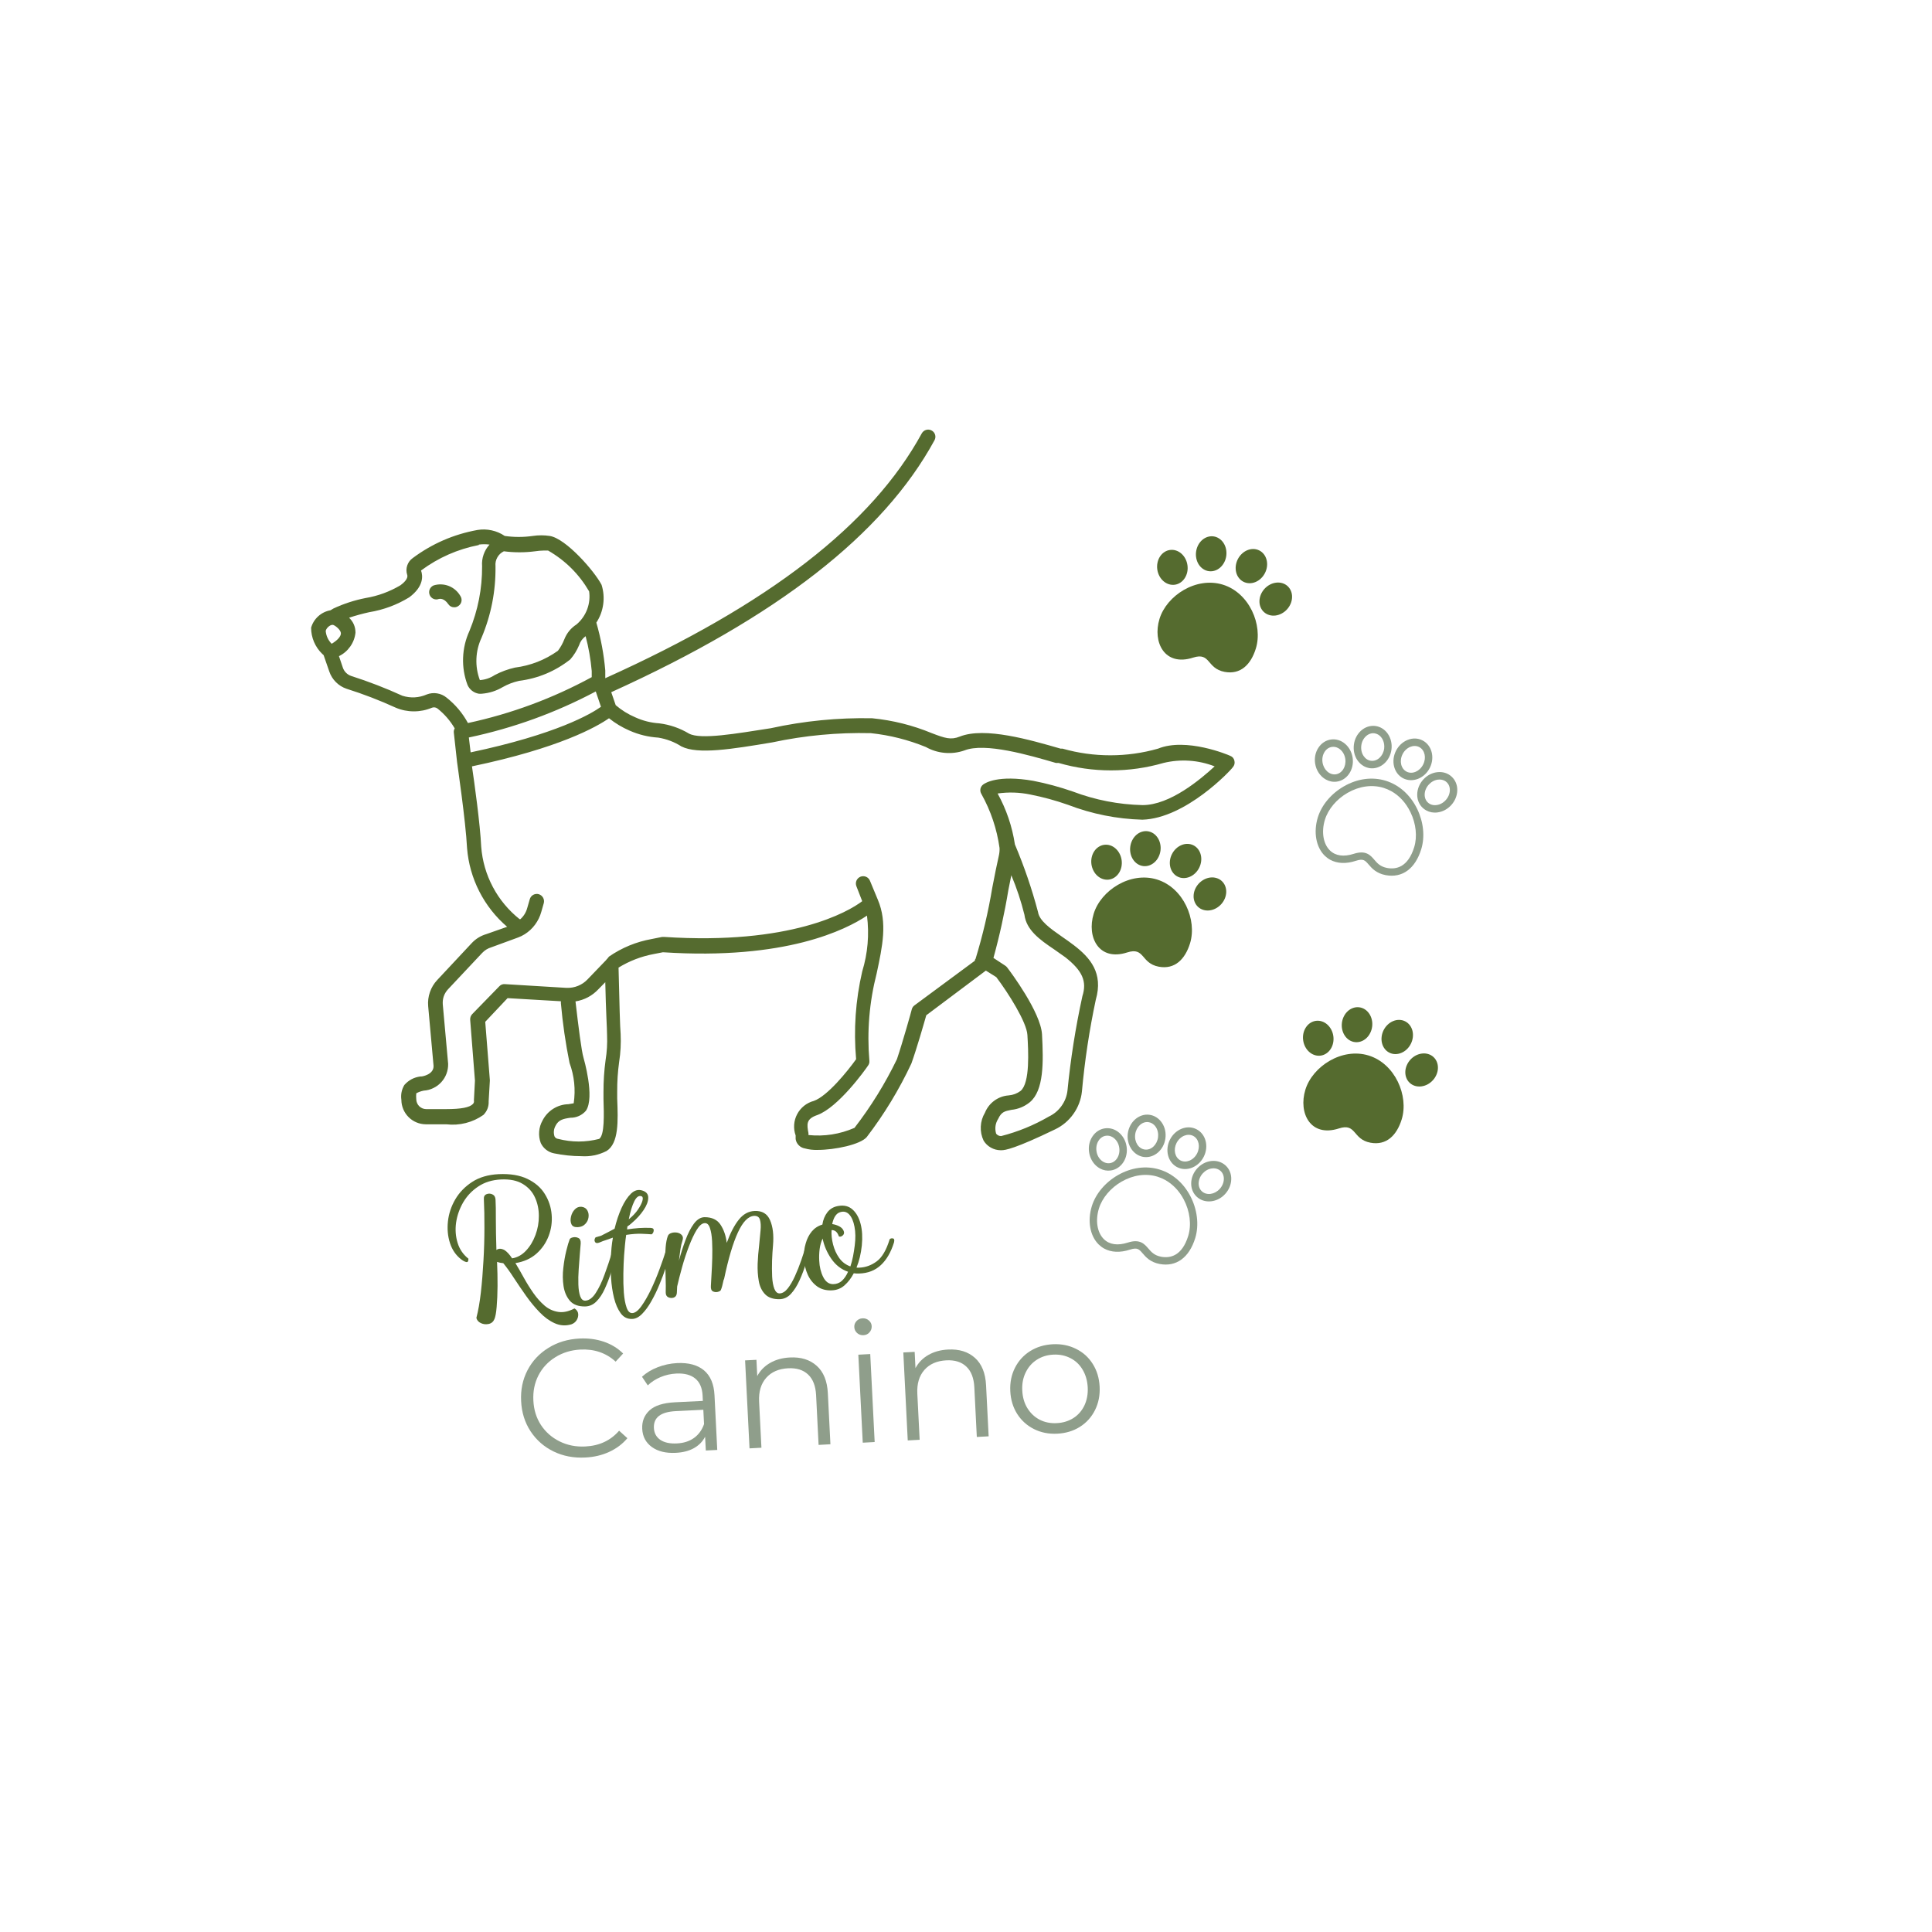 <svg xmlns="http://www.w3.org/2000/svg" xmlns:xlink="http://www.w3.org/1999/xlink" width="500" zoomAndPan="magnify" viewBox="0 0 375 375" height="500" preserveAspectRatio="xMidYMid meet" version="1.2"><defs><clipPath id="487ca406fd"><path d="M 60.387 83.176 L 239.613 83.176 L 239.613 224.926 L 60.387 224.926 Z M 60.387 83.176 "/></clipPath><clipPath id="5709ca6b49"><path d="M 224 113 L 245 113 L 245 131 L 224 131 Z M 224 113 "/></clipPath><clipPath id="156f5db935"><path d="M 229.059 98.254 L 314.473 145.273 L 250.09 262.223 L 164.676 215.203 Z M 229.059 98.254 "/></clipPath><clipPath id="e57760857b"><path d="M 229.059 98.254 L 314.473 145.273 L 250.09 262.223 L 164.676 215.203 Z M 229.059 98.254 "/></clipPath><clipPath id="559f89d5ca"><path d="M 224 106 L 231 106 L 231 114 L 224 114 Z M 224 106 "/></clipPath><clipPath id="b40474f479"><path d="M 229.059 98.254 L 314.473 145.273 L 250.09 262.223 L 164.676 215.203 Z M 229.059 98.254 "/></clipPath><clipPath id="bcddf18849"><path d="M 229.059 98.254 L 314.473 145.273 L 250.09 262.223 L 164.676 215.203 Z M 229.059 98.254 "/></clipPath><clipPath id="e343922451"><path d="M 232 104 L 239 104 L 239 111 L 232 111 Z M 232 104 "/></clipPath><clipPath id="2bac9203a4"><path d="M 229.059 98.254 L 314.473 145.273 L 250.09 262.223 L 164.676 215.203 Z M 229.059 98.254 "/></clipPath><clipPath id="8767db7fa3"><path d="M 229.059 98.254 L 314.473 145.273 L 250.09 262.223 L 164.676 215.203 Z M 229.059 98.254 "/></clipPath><clipPath id="8852dd8125"><path d="M 244 113 L 251 113 L 251 120 L 244 120 Z M 244 113 "/></clipPath><clipPath id="8efdf781f2"><path d="M 229.059 98.254 L 314.473 145.273 L 250.09 262.223 L 164.676 215.203 Z M 229.059 98.254 "/></clipPath><clipPath id="73d0787384"><path d="M 229.059 98.254 L 314.473 145.273 L 250.09 262.223 L 164.676 215.203 Z M 229.059 98.254 "/></clipPath><clipPath id="8ebf39eb11"><path d="M 239 106 L 246 106 L 246 114 L 239 114 Z M 239 106 "/></clipPath><clipPath id="621fe8ff2f"><path d="M 229.059 98.254 L 314.473 145.273 L 250.09 262.223 L 164.676 215.203 Z M 229.059 98.254 "/></clipPath><clipPath id="b6d07a3ba5"><path d="M 229.059 98.254 L 314.473 145.273 L 250.09 262.223 L 164.676 215.203 Z M 229.059 98.254 "/></clipPath><clipPath id="eb28472d38"><path d="M 255 151 L 277 151 L 277 170 L 255 170 Z M 255 151 "/></clipPath><clipPath id="58cc0ca69b"><path d="M 229.059 98.254 L 314.473 145.273 L 250.09 262.223 L 164.676 215.203 Z M 229.059 98.254 "/></clipPath><clipPath id="18b464e9c2"><path d="M 229.059 98.254 L 314.473 145.273 L 250.09 262.223 L 164.676 215.203 Z M 229.059 98.254 "/></clipPath><clipPath id="def1d4bb16"><path d="M 255 143 L 263 143 L 263 152 L 255 152 Z M 255 143 "/></clipPath><clipPath id="f65b99eac3"><path d="M 229.059 98.254 L 314.473 145.273 L 250.09 262.223 L 164.676 215.203 Z M 229.059 98.254 "/></clipPath><clipPath id="347d00ea74"><path d="M 229.059 98.254 L 314.473 145.273 L 250.09 262.223 L 164.676 215.203 Z M 229.059 98.254 "/></clipPath><clipPath id="5c148eceab"><path d="M 262 140 L 271 140 L 271 150 L 262 150 Z M 262 140 "/></clipPath><clipPath id="c9779bc077"><path d="M 229.059 98.254 L 314.473 145.273 L 250.09 262.223 L 164.676 215.203 Z M 229.059 98.254 "/></clipPath><clipPath id="68e4dadd00"><path d="M 229.059 98.254 L 314.473 145.273 L 250.09 262.223 L 164.676 215.203 Z M 229.059 98.254 "/></clipPath><clipPath id="8fc9d9f7b6"><path d="M 275 149 L 283 149 L 283 158 L 275 158 Z M 275 149 "/></clipPath><clipPath id="5759c49d3b"><path d="M 229.059 98.254 L 314.473 145.273 L 250.09 262.223 L 164.676 215.203 Z M 229.059 98.254 "/></clipPath><clipPath id="113c8b8d13"><path d="M 229.059 98.254 L 314.473 145.273 L 250.09 262.223 L 164.676 215.203 Z M 229.059 98.254 "/></clipPath><clipPath id="23a7b0a525"><path d="M 270 143 L 279 143 L 279 152 L 270 152 Z M 270 143 "/></clipPath><clipPath id="cdbb633722"><path d="M 229.059 98.254 L 314.473 145.273 L 250.09 262.223 L 164.676 215.203 Z M 229.059 98.254 "/></clipPath><clipPath id="2b45343d2e"><path d="M 229.059 98.254 L 314.473 145.273 L 250.09 262.223 L 164.676 215.203 Z M 229.059 98.254 "/></clipPath><clipPath id="d1e52ac3b4"><path d="M 211 170 L 232 170 L 232 188 L 211 188 Z M 211 170 "/></clipPath><clipPath id="ed3a24c820"><path d="M 229.059 98.254 L 314.473 145.273 L 250.09 262.223 L 164.676 215.203 Z M 229.059 98.254 "/></clipPath><clipPath id="3306ec8a2b"><path d="M 229.059 98.254 L 314.473 145.273 L 250.09 262.223 L 164.676 215.203 Z M 229.059 98.254 "/></clipPath><clipPath id="4f5160c615"><path d="M 211 163 L 218 163 L 218 171 L 211 171 Z M 211 163 "/></clipPath><clipPath id="3094247dd1"><path d="M 229.059 98.254 L 314.473 145.273 L 250.09 262.223 L 164.676 215.203 Z M 229.059 98.254 "/></clipPath><clipPath id="da716ddead"><path d="M 229.059 98.254 L 314.473 145.273 L 250.09 262.223 L 164.676 215.203 Z M 229.059 98.254 "/></clipPath><clipPath id="f179281ef9"><path d="M 219 161 L 226 161 L 226 169 L 219 169 Z M 219 161 "/></clipPath><clipPath id="379c9f64c3"><path d="M 229.059 98.254 L 314.473 145.273 L 250.09 262.223 L 164.676 215.203 Z M 229.059 98.254 "/></clipPath><clipPath id="b11356993f"><path d="M 229.059 98.254 L 314.473 145.273 L 250.09 262.223 L 164.676 215.203 Z M 229.059 98.254 "/></clipPath><clipPath id="82b1f19685"><path d="M 231 170 L 239 170 L 239 177 L 231 177 Z M 231 170 "/></clipPath><clipPath id="3813609359"><path d="M 229.059 98.254 L 314.473 145.273 L 250.09 262.223 L 164.676 215.203 Z M 229.059 98.254 "/></clipPath><clipPath id="822045263f"><path d="M 229.059 98.254 L 314.473 145.273 L 250.09 262.223 L 164.676 215.203 Z M 229.059 98.254 "/></clipPath><clipPath id="212a57fc89"><path d="M 227 163 L 234 163 L 234 171 L 227 171 Z M 227 163 "/></clipPath><clipPath id="663e5743d9"><path d="M 229.059 98.254 L 314.473 145.273 L 250.09 262.223 L 164.676 215.203 Z M 229.059 98.254 "/></clipPath><clipPath id="1a737589ea"><path d="M 229.059 98.254 L 314.473 145.273 L 250.09 262.223 L 164.676 215.203 Z M 229.059 98.254 "/></clipPath><clipPath id="74d6e79102"><path d="M 252 204 L 273 204 L 273 222 L 252 222 Z M 252 204 "/></clipPath><clipPath id="ae026dd6e2"><path d="M 229.059 98.254 L 314.473 145.273 L 250.09 262.223 L 164.676 215.203 Z M 229.059 98.254 "/></clipPath><clipPath id="20cb691590"><path d="M 229.059 98.254 L 314.473 145.273 L 250.09 262.223 L 164.676 215.203 Z M 229.059 98.254 "/></clipPath><clipPath id="a098302f97"><path d="M 252 198 L 259 198 L 259 205 L 252 205 Z M 252 198 "/></clipPath><clipPath id="586c4071d4"><path d="M 229.059 98.254 L 314.473 145.273 L 250.09 262.223 L 164.676 215.203 Z M 229.059 98.254 "/></clipPath><clipPath id="3155b81852"><path d="M 229.059 98.254 L 314.473 145.273 L 250.09 262.223 L 164.676 215.203 Z M 229.059 98.254 "/></clipPath><clipPath id="b0385f9fa2"><path d="M 260 195 L 267 195 L 267 203 L 260 203 Z M 260 195 "/></clipPath><clipPath id="4e9675d6c8"><path d="M 229.059 98.254 L 314.473 145.273 L 250.09 262.223 L 164.676 215.203 Z M 229.059 98.254 "/></clipPath><clipPath id="173af0427b"><path d="M 229.059 98.254 L 314.473 145.273 L 250.09 262.223 L 164.676 215.203 Z M 229.059 98.254 "/></clipPath><clipPath id="b25c0eaec2"><path d="M 272 204 L 280 204 L 280 211 L 272 211 Z M 272 204 "/></clipPath><clipPath id="f10327ad18"><path d="M 229.059 98.254 L 314.473 145.273 L 250.09 262.223 L 164.676 215.203 Z M 229.059 98.254 "/></clipPath><clipPath id="774dbde581"><path d="M 229.059 98.254 L 314.473 145.273 L 250.09 262.223 L 164.676 215.203 Z M 229.059 98.254 "/></clipPath><clipPath id="def784941c"><path d="M 268 197 L 275 197 L 275 205 L 268 205 Z M 268 197 "/></clipPath><clipPath id="0facb8f44d"><path d="M 229.059 98.254 L 314.473 145.273 L 250.09 262.223 L 164.676 215.203 Z M 229.059 98.254 "/></clipPath><clipPath id="d3d9a4e3fa"><path d="M 229.059 98.254 L 314.473 145.273 L 250.09 262.223 L 164.676 215.203 Z M 229.059 98.254 "/></clipPath><clipPath id="aec8ee9a17"><path d="M 211 226 L 233 226 L 233 246 L 211 246 Z M 211 226 "/></clipPath><clipPath id="6c409871b2"><path d="M 229.059 98.254 L 314.473 145.273 L 250.09 262.223 L 164.676 215.203 Z M 229.059 98.254 "/></clipPath><clipPath id="96e1dd1bab"><path d="M 229.059 98.254 L 314.473 145.273 L 250.09 262.223 L 164.676 215.203 Z M 229.059 98.254 "/></clipPath><clipPath id="e818c153ef"><path d="M 211 218 L 219 218 L 219 228 L 211 228 Z M 211 218 "/></clipPath><clipPath id="892dd66692"><path d="M 229.059 98.254 L 314.473 145.273 L 250.09 262.223 L 164.676 215.203 Z M 229.059 98.254 "/></clipPath><clipPath id="c59102662e"><path d="M 229.059 98.254 L 314.473 145.273 L 250.09 262.223 L 164.676 215.203 Z M 229.059 98.254 "/></clipPath><clipPath id="c10f6a0811"><path d="M 218 216 L 227 216 L 227 225 L 218 225 Z M 218 216 "/></clipPath><clipPath id="d53eedc9fb"><path d="M 229.059 98.254 L 314.473 145.273 L 250.09 262.223 L 164.676 215.203 Z M 229.059 98.254 "/></clipPath><clipPath id="e4306c8489"><path d="M 229.059 98.254 L 314.473 145.273 L 250.09 262.223 L 164.676 215.203 Z M 229.059 98.254 "/></clipPath><clipPath id="df1c48382a"><path d="M 231 225 L 239 225 L 239 234 L 231 234 Z M 231 225 "/></clipPath><clipPath id="72eb37d6fd"><path d="M 229.059 98.254 L 314.473 145.273 L 250.09 262.223 L 164.676 215.203 Z M 229.059 98.254 "/></clipPath><clipPath id="91304f8d4c"><path d="M 229.059 98.254 L 314.473 145.273 L 250.09 262.223 L 164.676 215.203 Z M 229.059 98.254 "/></clipPath><clipPath id="089d8e7798"><path d="M 226 218 L 235 218 L 235 227 L 226 227 Z M 226 218 "/></clipPath><clipPath id="31bd3a0357"><path d="M 229.059 98.254 L 314.473 145.273 L 250.09 262.223 L 164.676 215.203 Z M 229.059 98.254 "/></clipPath><clipPath id="beda25b35b"><path d="M 229.059 98.254 L 314.473 145.273 L 250.09 262.223 L 164.676 215.203 Z M 229.059 98.254 "/></clipPath></defs><g id="80bb99aa74"><g clip-rule="nonzero" clip-path="url(#487ca406fd)"><path style=" stroke:none;fill-rule:nonzero;fill:#556b2f;fill-opacity:1;" d="M 221.738 159.102 C 216.758 158.961 211.938 157.996 207.285 156.211 C 204.895 155.371 202.457 154.703 199.969 154.215 C 197.871 153.781 195.762 153.715 193.637 154.016 C 195.34 157.109 196.461 160.406 196.992 163.902 C 198.793 168.16 200.289 172.527 201.473 177 C 201.734 178.734 203.871 180.234 206.156 181.828 C 206.906 182.348 207.66 182.867 208.41 183.445 C 211.59 185.875 214.195 188.852 212.691 194.055 C 211.441 199.938 210.543 205.875 210 211.863 C 209.918 212.648 209.734 213.406 209.453 214.145 C 209.176 214.879 208.809 215.57 208.352 216.211 C 207.898 216.855 207.367 217.43 206.766 217.938 C 206.164 218.445 205.508 218.867 204.797 219.207 C 197.02 222.969 195.113 223.258 194.391 223.258 L 194.188 223.258 C 193.52 223.246 192.898 223.074 192.316 222.746 C 191.738 222.418 191.273 221.973 190.922 221.406 C 190.508 220.535 190.324 219.617 190.371 218.656 C 190.418 217.691 190.688 216.797 191.18 215.969 C 191.367 215.504 191.617 215.074 191.926 214.676 C 192.234 214.277 192.594 213.934 193 213.637 C 193.406 213.34 193.844 213.105 194.316 212.93 C 194.789 212.758 195.277 212.652 195.777 212.617 C 196.629 212.547 197.402 212.258 198.09 211.75 C 199.969 210.188 199.594 203.914 199.418 200.879 C 199.273 198.391 195.719 192.754 193.379 189.66 L 191.355 188.391 L 179.789 197.062 C 179.355 198.594 177.938 203.539 176.898 206.43 C 174.52 211.504 171.629 216.266 168.227 220.711 C 166.98 222.156 162.094 223.199 158.656 223.199 C 157.832 223.223 157.02 223.129 156.227 222.91 C 155.762 222.832 155.363 222.625 155.035 222.289 C 154.703 221.953 154.504 221.555 154.434 221.09 C 154.434 220.855 154.434 220.625 154.434 220.395 C 154.312 220.059 154.23 219.715 154.18 219.363 C 154.133 219.008 154.121 218.656 154.145 218.301 C 154.172 217.945 154.23 217.594 154.328 217.254 C 154.426 216.91 154.559 216.582 154.727 216.266 C 154.891 215.949 155.086 215.656 155.312 215.383 C 155.539 215.105 155.793 214.859 156.07 214.637 C 156.352 214.414 156.648 214.223 156.969 214.062 C 157.285 213.902 157.617 213.777 157.961 213.688 C 160.594 212.762 164.523 207.906 166.172 205.59 C 165.664 199.852 166.059 194.176 167.355 188.562 C 168.438 185.016 168.746 181.402 168.281 177.723 C 164.234 180.438 152.527 186.395 128.676 184.832 L 126.883 185.18 C 124.445 185.641 122.172 186.516 120.059 187.812 C 120.23 195.066 120.348 199.375 120.465 200.707 C 120.551 202.516 120.457 204.32 120.176 206.113 C 119.91 208.031 119.785 209.957 119.797 211.895 L 119.797 213.223 C 119.973 217.617 120.117 221.898 117.746 223.402 C 116.199 224.191 114.562 224.527 112.832 224.414 C 111.047 224.406 109.285 224.223 107.539 223.863 C 106.977 223.754 106.469 223.523 106.016 223.172 C 105.562 222.82 105.215 222.387 104.965 221.867 C 104.695 221.148 104.59 220.402 104.652 219.633 C 104.711 218.863 104.934 218.145 105.312 217.473 C 105.551 217.012 105.844 216.586 106.195 216.203 C 106.547 215.82 106.941 215.488 107.383 215.211 C 107.82 214.934 108.289 214.719 108.789 214.57 C 109.285 214.418 109.797 214.336 110.316 214.324 L 111.355 214.148 C 111.746 211.469 111.477 208.859 110.547 206.312 C 109.773 202.492 109.215 198.637 108.871 194.75 L 108.871 194.344 L 98.52 193.738 L 94.184 198.336 L 95.078 209.609 L 95.078 209.812 L 94.848 213.746 C 94.895 214.777 94.555 215.664 93.836 216.402 C 92.789 217.141 91.645 217.664 90.406 217.98 C 89.164 218.293 87.906 218.375 86.637 218.227 L 82.648 218.227 C 82.336 218.223 82.027 218.191 81.723 218.129 C 81.418 218.066 81.125 217.977 80.836 217.855 C 80.551 217.738 80.277 217.59 80.02 217.418 C 79.762 217.246 79.523 217.047 79.305 216.828 C 79.082 216.609 78.887 216.371 78.715 216.113 C 78.539 215.852 78.395 215.582 78.273 215.293 C 78.156 215.008 78.062 214.711 78 214.406 C 77.941 214.102 77.906 213.797 77.906 213.484 C 77.762 212.453 77.953 211.488 78.484 210.594 C 79.312 209.66 80.344 209.109 81.578 208.945 L 81.75 208.945 C 82.012 208.945 84.238 208.539 84.152 206.863 L 83.109 195.301 C 83.027 194.363 83.141 193.453 83.449 192.566 C 83.754 191.68 84.23 190.895 84.875 190.211 L 91.523 183.098 C 92.32 182.234 93.285 181.637 94.414 181.305 L 98.434 179.891 C 97.316 178.934 96.305 177.879 95.395 176.723 C 94.488 175.57 93.699 174.336 93.031 173.027 C 92.363 171.719 91.832 170.355 91.43 168.941 C 91.031 167.527 90.773 166.09 90.656 164.625 C 90.395 159.305 88.719 148.059 88.719 147.941 L 88.082 142.16 C 88.062 141.883 88.121 141.621 88.258 141.379 C 87.387 139.891 86.277 138.609 84.93 137.535 C 84.605 137.293 84.246 137.234 83.863 137.359 C 82.734 137.836 81.559 138.074 80.336 138.074 C 79.109 138.074 77.934 137.836 76.809 137.359 C 73.703 135.941 70.523 134.715 67.266 133.688 C 66.477 133.422 65.789 132.992 65.199 132.402 C 64.609 131.812 64.184 131.125 63.914 130.336 L 62.812 127.156 L 62.555 126.926 C 61.859 126.258 61.328 125.484 60.949 124.602 C 60.574 123.719 60.387 122.797 60.387 121.836 C 60.508 121.406 60.688 121 60.926 120.621 C 61.164 120.242 61.449 119.902 61.781 119.605 C 62.113 119.305 62.48 119.059 62.879 118.863 C 63.281 118.668 63.703 118.531 64.145 118.453 L 64.781 118.078 C 66.754 117.168 68.805 116.504 70.938 116.082 C 73.359 115.68 75.621 114.848 77.73 113.598 C 78.34 113.16 79.293 112.293 79.035 111.57 C 78.938 111.277 78.891 110.973 78.891 110.664 C 78.895 110.352 78.945 110.051 79.043 109.758 C 79.141 109.461 79.285 109.191 79.469 108.941 C 79.656 108.695 79.879 108.48 80.133 108.305 C 83.883 105.52 88.055 103.711 92.652 102.871 C 93.578 102.715 94.504 102.738 95.422 102.938 C 96.34 103.137 97.191 103.5 97.969 104.027 C 99.781 104.285 101.594 104.285 103.406 104.027 C 104.504 103.863 105.602 103.863 106.703 104.027 C 109.852 104.52 115.375 110.848 116.762 113.508 C 117.152 114.746 117.258 116.008 117.082 117.293 C 116.902 118.578 116.461 119.766 115.75 120.852 C 116.629 123.891 117.207 126.984 117.484 130.133 L 117.484 131.637 C 149.199 117.355 169.266 101.828 178.922 84.105 C 179.012 83.945 179.133 83.805 179.277 83.691 C 179.422 83.574 179.586 83.492 179.762 83.441 C 179.941 83.391 180.125 83.375 180.309 83.395 C 180.492 83.414 180.668 83.469 180.828 83.559 C 180.996 83.645 181.137 83.762 181.254 83.906 C 181.371 84.055 181.453 84.215 181.508 84.395 C 181.559 84.574 181.574 84.758 181.551 84.941 C 181.527 85.129 181.473 85.301 181.379 85.465 C 171.406 103.766 150.848 119.754 118.641 134.355 L 119.508 136.871 C 120.656 137.859 121.93 138.648 123.324 139.238 C 124.797 139.906 126.34 140.293 127.953 140.398 C 130.02 140.656 131.945 141.32 133.734 142.391 C 136.016 143.605 142.898 142.391 149.578 141.352 C 156.074 139.93 162.645 139.281 169.293 139.414 C 173.293 139.809 177.145 140.77 180.859 142.305 C 183.434 143.289 184.559 143.664 186.293 142.969 C 191.18 141.031 200.027 143.633 205.867 145.312 L 206.242 145.312 C 209.273 146.172 212.359 146.602 215.508 146.602 C 218.656 146.602 221.746 146.172 224.773 145.312 C 230.238 143.086 238.422 146.527 238.77 146.699 C 239.227 146.875 239.504 147.203 239.605 147.684 C 239.707 148.164 239.594 148.59 239.258 148.953 C 238.883 149.531 230.152 158.844 221.738 159.102 Z M 195.113 187.434 C 195.258 187.527 195.383 187.645 195.488 187.781 C 196.152 188.648 201.992 196.457 202.254 200.762 C 202.543 206.168 202.629 211.664 199.883 213.945 C 198.832 214.793 197.637 215.285 196.297 215.422 C 195.023 215.68 194.391 215.797 193.754 217.156 C 193.188 218.059 193.055 219.023 193.348 220.047 C 193.602 220.359 193.93 220.516 194.332 220.508 C 197.59 219.676 200.676 218.41 203.582 216.723 C 204.578 216.25 205.395 215.566 206.035 214.672 C 206.68 213.777 207.066 212.785 207.195 211.691 C 207.805 205.527 208.766 199.414 210.09 193.363 C 211.012 190.473 210.09 188.418 206.793 185.816 L 204.625 184.285 C 201.734 182.348 199.219 180.496 198.84 177.547 C 198.191 174.93 197.344 172.375 196.297 169.887 L 195.719 172.777 C 194.988 177.215 194.023 181.598 192.828 185.934 Z M 110.719 216.953 C 109.305 217.156 108.406 217.359 107.828 218.516 C 107.473 219.172 107.406 219.855 107.625 220.566 C 107.781 220.859 108.02 221.023 108.348 221.059 C 111 221.738 113.648 221.738 116.301 221.059 C 117.371 220.309 117.227 216.289 117.137 213.34 L 117.137 211.98 C 117.129 209.898 117.262 207.828 117.543 205.766 C 117.805 204.164 117.898 202.555 117.832 200.938 C 117.832 199.695 117.602 196.312 117.484 190.645 L 116.156 192.004 C 114.938 193.293 113.453 194.082 111.703 194.375 C 112.254 199.117 112.859 204 113.266 205.332 C 113.266 205.332 115.52 212.992 113.727 215.594 C 113.352 216.031 112.898 216.371 112.375 216.609 C 111.848 216.844 111.297 216.961 110.719 216.953 Z M 115.637 134.211 C 107.844 138.344 99.633 141.32 91.004 143.145 L 91.348 146.035 C 108.059 142.508 114.738 138.547 116.648 137.188 Z M 64.375 124.957 C 65.504 124.293 66.195 123.512 66.168 122.906 C 66.141 122.297 65.215 121.516 64.723 121.316 C 64.23 121.113 63.336 121.836 63.219 122.473 C 63.312 123.438 63.695 124.266 64.375 124.957 Z M 92.941 105.789 C 88.828 106.594 85.09 108.242 81.723 110.734 C 82.098 111.773 82.27 113.828 79.438 115.938 C 77.035 117.406 74.441 118.371 71.66 118.828 C 70.34 119.117 69.039 119.477 67.758 119.898 C 68.578 120.688 68.992 121.652 69 122.789 C 68.895 123.777 68.555 124.676 67.984 125.488 C 67.414 126.297 66.684 126.922 65.793 127.359 L 66.543 129.582 C 66.672 129.965 66.879 130.297 67.164 130.582 C 67.449 130.867 67.781 131.074 68.164 131.203 C 71.555 132.289 74.871 133.57 78.109 135.047 C 79.719 135.547 81.301 135.457 82.848 134.789 C 83.496 134.543 84.156 134.473 84.84 134.582 C 85.52 134.691 86.129 134.961 86.664 135.395 C 88.391 136.758 89.777 138.406 90.828 140.34 C 99.266 138.523 107.273 135.555 114.855 131.434 C 114.855 131.059 114.855 130.652 114.855 130.25 C 114.652 127.961 114.258 125.703 113.668 123.484 C 113.055 123.934 112.629 124.52 112.398 125.246 C 111.973 126.254 111.406 127.168 110.691 127.992 C 107.758 130.297 104.445 131.684 100.746 132.156 C 99.625 132.402 98.566 132.809 97.566 133.371 C 96.332 134.102 95.004 134.523 93.574 134.645 C 93.355 134.672 93.133 134.672 92.91 134.645 C 92.43 134.562 91.996 134.367 91.609 134.066 C 91.227 133.762 90.938 133.387 90.742 132.938 C 90.105 131.238 89.82 129.48 89.887 127.668 C 89.953 125.852 90.363 124.121 91.117 122.473 C 92.777 118.445 93.598 114.25 93.574 109.895 C 93.516 109.125 93.609 108.379 93.863 107.648 C 94.113 106.918 94.5 106.27 95.02 105.703 C 94.328 105.613 93.633 105.613 92.941 105.703 Z M 114.332 114.754 C 112.379 111.422 109.73 108.789 106.383 106.859 L 105.547 106.859 C 104.984 106.871 104.422 106.918 103.867 107.004 C 101.844 107.266 99.82 107.266 97.797 107.004 C 97.25 107.27 96.828 107.664 96.531 108.195 C 96.234 108.723 96.117 109.293 96.176 109.895 C 96.238 114.719 95.332 119.355 93.461 123.801 C 92.859 125.094 92.527 126.449 92.473 127.875 C 92.418 129.297 92.641 130.68 93.141 132.012 C 94.188 131.93 95.152 131.602 96.031 131.027 C 97.27 130.371 98.57 129.891 99.938 129.582 C 102.992 129.191 105.777 128.102 108.293 126.316 C 108.809 125.633 109.223 124.891 109.535 124.09 C 110.016 122.875 110.805 121.91 111.906 121.199 C 112.371 120.805 112.781 120.359 113.129 119.859 C 113.48 119.359 113.762 118.824 113.977 118.25 C 114.188 117.68 114.324 117.09 114.387 116.48 C 114.445 115.875 114.43 115.27 114.332 114.664 Z M 225.844 148.086 C 222.516 149.047 219.117 149.531 215.652 149.531 C 212.188 149.531 208.793 149.047 205.461 148.086 L 204.941 148.086 C 199.797 146.582 191.18 144.066 187.191 145.66 C 185.953 146.09 184.68 146.246 183.375 146.129 C 182.07 146.012 180.844 145.633 179.703 144.992 C 176.273 143.594 172.719 142.695 169.035 142.305 C 162.586 142.152 156.203 142.75 149.895 144.098 C 142.117 145.398 135.438 146.496 132.258 144.879 C 130.883 144.004 129.387 143.438 127.777 143.172 C 125.836 143.047 123.977 142.598 122.199 141.812 C 120.762 141.191 119.43 140.391 118.207 139.414 C 115.781 141.09 108.609 145.195 91.609 148.75 C 92.074 151.902 93.199 159.941 93.402 164.363 C 93.508 165.73 93.75 167.07 94.129 168.383 C 94.512 169.699 95.023 170.961 95.664 172.168 C 96.305 173.379 97.062 174.508 97.941 175.559 C 98.816 176.613 99.789 177.562 100.859 178.414 L 101.004 178.414 C 101.66 177.82 102.102 177.098 102.336 176.246 L 102.828 174.539 C 102.879 174.359 102.961 174.199 103.074 174.051 C 103.191 173.902 103.328 173.785 103.492 173.691 C 103.656 173.602 103.828 173.543 104.016 173.52 C 104.199 173.496 104.383 173.508 104.562 173.559 C 104.742 173.613 104.906 173.699 105.055 173.816 C 105.199 173.934 105.32 174.074 105.414 174.238 C 105.504 174.402 105.562 174.582 105.586 174.766 C 105.609 174.953 105.594 175.141 105.543 175.32 L 105.055 177.027 C 104.805 177.918 104.402 178.734 103.848 179.48 C 103.297 180.223 102.629 180.84 101.844 181.336 C 101.434 181.594 101 181.805 100.543 181.973 L 95.34 183.879 C 94.668 184.082 94.09 184.441 93.605 184.949 L 86.953 192.031 C 86.207 192.852 85.871 193.816 85.941 194.922 L 86.984 206.488 C 86.992 206.812 86.969 207.137 86.914 207.457 C 86.863 207.777 86.777 208.09 86.664 208.395 C 86.551 208.699 86.41 208.988 86.242 209.266 C 86.07 209.543 85.879 209.801 85.66 210.043 C 85.441 210.281 85.199 210.5 84.941 210.695 C 84.68 210.887 84.402 211.055 84.109 211.195 C 83.816 211.34 83.516 211.449 83.199 211.535 C 82.887 211.617 82.566 211.668 82.242 211.691 C 81.734 211.789 81.25 211.961 80.797 212.211 C 80.758 212.598 80.758 212.984 80.797 213.367 C 80.801 213.621 80.852 213.863 80.949 214.094 C 81.047 214.328 81.188 214.531 81.363 214.711 C 81.543 214.887 81.746 215.027 81.98 215.125 C 82.211 215.223 82.453 215.273 82.703 215.277 L 86.609 215.277 C 89.5 215.277 91.148 214.957 91.781 214.293 C 91.977 214.098 92.043 213.867 91.984 213.602 L 92.188 209.754 L 91.262 197.957 C 91.234 197.539 91.359 197.176 91.637 196.859 L 96.902 191.453 C 97.195 191.129 97.562 190.984 98 191.02 L 109.91 191.742 C 109.91 191.742 109.91 191.742 110.055 191.742 C 110.801 191.766 111.516 191.633 112.207 191.352 C 112.895 191.07 113.5 190.66 114.016 190.125 L 117.66 186.336 C 117.711 186.246 117.777 186.168 117.859 186.105 L 118.207 185.672 C 120.727 183.938 123.496 182.801 126.504 182.262 L 128.531 181.855 L 128.875 181.855 C 153.449 183.473 164.641 177 167.355 174.918 L 166.23 172.027 C 166.16 171.852 166.125 171.668 166.125 171.48 C 166.125 171.293 166.164 171.113 166.234 170.938 C 166.309 170.766 166.414 170.609 166.547 170.477 C 166.68 170.348 166.836 170.246 167.008 170.172 C 167.184 170.102 167.367 170.066 167.555 170.07 C 167.742 170.07 167.922 170.105 168.098 170.18 C 168.27 170.254 168.426 170.359 168.555 170.492 C 168.688 170.625 168.789 170.781 168.859 170.957 L 170.395 174.656 C 172.273 179.109 171.289 183.648 170.16 188.938 C 168.73 194.516 168.262 200.172 168.746 205.91 C 168.777 206.25 168.691 206.559 168.484 206.836 C 167.934 207.672 162.703 214.957 158.625 216.434 C 156.43 217.184 156.602 218.227 156.922 219.961 C 156.922 219.961 156.922 220.191 156.922 220.309 C 160.02 220.621 162.996 220.156 165.855 218.918 C 169.062 214.762 171.809 210.32 174.094 205.59 C 175.223 202.266 176.984 195.965 176.984 195.879 C 177.07 195.582 177.234 195.344 177.477 195.156 L 189.215 186.48 C 189.215 186.48 189.215 186.223 189.359 186.105 C 190.742 181.578 191.82 176.984 192.598 172.316 C 193.09 169.77 193.523 167.602 193.867 166.129 C 193.984 165.625 194.035 165.113 194.012 164.594 C 193.488 160.879 192.312 157.379 190.484 154.102 C 190.395 153.953 190.332 153.797 190.301 153.629 C 190.27 153.461 190.27 153.289 190.301 153.121 C 190.332 152.953 190.395 152.797 190.488 152.648 C 190.578 152.504 190.695 152.379 190.832 152.277 C 191.238 151.961 193.723 150.371 200.547 151.555 C 203.16 152.066 205.723 152.762 208.238 153.637 C 212.598 155.285 217.109 156.16 221.77 156.27 C 227.117 156.27 233.016 151.266 235.762 148.75 C 234.184 148.137 232.547 147.77 230.855 147.656 C 229.164 147.543 227.492 147.688 225.844 148.086 Z M 225.844 148.086 "/></g><path style=" stroke:none;fill-rule:nonzero;fill:#556b2f;fill-opacity:1;" d="M 88.199 117.875 C 87.695 117.883 87.301 117.68 87.012 117.266 C 86.176 116.055 85.363 116.227 85.191 116.254 C 85.02 116.32 84.844 116.352 84.66 116.352 C 84.477 116.348 84.301 116.309 84.133 116.234 C 83.965 116.16 83.82 116.059 83.691 115.926 C 83.562 115.797 83.465 115.645 83.398 115.477 C 83.328 115.301 83.293 115.117 83.293 114.93 C 83.293 114.742 83.332 114.562 83.406 114.387 C 83.477 114.215 83.582 114.062 83.715 113.93 C 83.852 113.797 84.004 113.695 84.18 113.625 C 84.664 113.477 85.156 113.41 85.664 113.434 C 86.168 113.453 86.656 113.555 87.129 113.742 C 87.598 113.93 88.023 114.188 88.406 114.52 C 88.789 114.852 89.105 115.238 89.355 115.676 C 89.461 115.832 89.531 115.996 89.566 116.18 C 89.605 116.359 89.605 116.543 89.57 116.723 C 89.535 116.906 89.465 117.074 89.363 117.23 C 89.262 117.383 89.133 117.512 88.98 117.613 C 88.746 117.785 88.488 117.871 88.199 117.875 Z M 88.199 117.875 "/><g clip-rule="nonzero" clip-path="url(#5709ca6b49)"><g clip-rule="nonzero" clip-path="url(#156f5db935)"><g clip-rule="nonzero" clip-path="url(#e57760857b)"><path style=" stroke:none;fill-rule:nonzero;fill:#556b2f;fill-opacity:1;" d="M 243.762 125.867 C 242.809 128.965 240.812 130.996 237.688 130.41 C 234.172 129.746 235.008 126.535 231.57 127.645 C 226.062 129.426 223.668 124.668 225.059 120.125 C 226.457 115.582 232.172 111.895 237.34 113.477 C 242.508 115.059 245.16 121.32 243.762 125.867 Z M 243.762 125.867 "/></g></g></g><g clip-rule="nonzero" clip-path="url(#559f89d5ca)"><g clip-rule="nonzero" clip-path="url(#b40474f479)"><g clip-rule="nonzero" clip-path="url(#bcddf18849)"><path style=" stroke:none;fill-rule:nonzero;fill:#556b2f;fill-opacity:1;" d="M 230.484 109.711 C 230.547 110.156 230.535 110.598 230.445 111.031 C 230.352 111.469 230.191 111.859 229.961 112.215 C 229.73 112.57 229.449 112.859 229.113 113.082 C 228.781 113.301 228.418 113.441 228.031 113.496 C 227.641 113.547 227.258 113.516 226.875 113.395 C 226.492 113.273 226.141 113.074 225.82 112.797 C 225.504 112.52 225.238 112.184 225.031 111.793 C 224.828 111.398 224.691 110.98 224.629 110.531 C 224.566 110.086 224.582 109.645 224.672 109.211 C 224.762 108.777 224.922 108.383 225.152 108.027 C 225.383 107.672 225.664 107.383 226 107.164 C 226.336 106.941 226.695 106.801 227.086 106.75 C 227.473 106.695 227.859 106.727 228.242 106.848 C 228.625 106.969 228.977 107.168 229.293 107.445 C 229.613 107.723 229.875 108.059 230.082 108.453 C 230.289 108.844 230.422 109.262 230.484 109.711 Z M 230.484 109.711 "/></g></g></g><g clip-rule="nonzero" clip-path="url(#e343922451)"><g clip-rule="nonzero" clip-path="url(#2bac9203a4)"><g clip-rule="nonzero" clip-path="url(#8767db7fa3)"><path style=" stroke:none;fill-rule:nonzero;fill:#556b2f;fill-opacity:1;" d="M 238.023 107.863 C 237.965 108.312 237.836 108.734 237.633 109.129 C 237.43 109.523 237.172 109.863 236.855 110.145 C 236.543 110.426 236.191 110.629 235.812 110.754 C 235.43 110.879 235.047 110.918 234.656 110.867 C 234.266 110.816 233.902 110.684 233.566 110.465 C 233.23 110.25 232.941 109.965 232.707 109.613 C 232.473 109.258 232.309 108.867 232.215 108.434 C 232.117 108 232.098 107.562 232.156 107.113 C 232.215 106.664 232.344 106.242 232.543 105.848 C 232.746 105.453 233.004 105.117 233.32 104.832 C 233.637 104.551 233.984 104.348 234.367 104.223 C 234.746 104.098 235.133 104.059 235.523 104.109 C 235.91 104.16 236.273 104.293 236.609 104.512 C 236.949 104.727 237.234 105.012 237.469 105.363 C 237.703 105.719 237.867 106.109 237.965 106.543 C 238.059 106.977 238.078 107.418 238.023 107.863 Z M 238.023 107.863 "/></g></g></g><g clip-rule="nonzero" clip-path="url(#8852dd8125)"><g clip-rule="nonzero" clip-path="url(#8efdf781f2)"><g clip-rule="nonzero" clip-path="url(#73d0787384)"><path style=" stroke:none;fill-rule:nonzero;fill:#556b2f;fill-opacity:1;" d="M 249.91 113.754 C 250.199 114.02 250.422 114.336 250.574 114.707 C 250.727 115.078 250.801 115.477 250.789 115.898 C 250.781 116.32 250.695 116.738 250.527 117.148 C 250.355 117.559 250.121 117.93 249.82 118.266 C 249.516 118.602 249.168 118.871 248.777 119.082 C 248.387 119.289 247.98 119.422 247.562 119.473 C 247.141 119.523 246.738 119.492 246.355 119.375 C 245.969 119.262 245.633 119.074 245.34 118.809 C 245.051 118.547 244.828 118.23 244.676 117.859 C 244.523 117.488 244.449 117.09 244.457 116.668 C 244.469 116.246 244.555 115.828 244.723 115.418 C 244.891 115.008 245.129 114.637 245.43 114.301 C 245.734 113.965 246.082 113.691 246.473 113.484 C 246.863 113.273 247.27 113.145 247.688 113.094 C 248.109 113.043 248.512 113.074 248.895 113.188 C 249.281 113.305 249.617 113.492 249.91 113.754 Z M 249.91 113.754 "/></g></g></g><g clip-rule="nonzero" clip-path="url(#8ebf39eb11)"><g clip-rule="nonzero" clip-path="url(#621fe8ff2f)"><g clip-rule="nonzero" clip-path="url(#b6d07a3ba5)"><path style=" stroke:none;fill-rule:nonzero;fill:#556b2f;fill-opacity:1;" d="M 245.531 111.219 C 245.328 111.621 245.066 111.977 244.742 112.281 C 244.422 112.586 244.066 112.816 243.672 112.977 C 243.281 113.137 242.887 113.211 242.484 113.203 C 242.082 113.191 241.707 113.098 241.355 112.922 C 241.008 112.746 240.711 112.496 240.465 112.18 C 240.219 111.863 240.043 111.5 239.941 111.09 C 239.84 110.68 239.812 110.254 239.867 109.812 C 239.922 109.371 240.051 108.953 240.254 108.547 C 240.461 108.145 240.723 107.793 241.043 107.488 C 241.367 107.184 241.723 106.949 242.117 106.789 C 242.508 106.629 242.902 106.555 243.305 106.562 C 243.707 106.574 244.082 106.668 244.434 106.844 C 244.781 107.02 245.078 107.27 245.324 107.586 C 245.57 107.902 245.742 108.27 245.848 108.68 C 245.949 109.09 245.977 109.512 245.922 109.953 C 245.867 110.395 245.738 110.816 245.531 111.219 Z M 245.531 111.219 "/></g></g></g><g clip-rule="nonzero" clip-path="url(#eb28472d38)"><g clip-rule="nonzero" clip-path="url(#58cc0ca69b)"><g clip-rule="nonzero" clip-path="url(#18b464e9c2)"><path style=" stroke:none;fill-rule:nonzero;fill:#8f9e8b;fill-opacity:1;" d="M 258.176 166.875 C 257.789 166.66 257.441 166.395 257.113 166.078 C 255.438 164.422 254.914 161.52 255.785 158.668 C 256.531 156.25 258.371 154.055 260.84 152.633 C 263.465 151.121 266.344 150.738 268.961 151.539 C 271.57 152.348 273.742 154.281 275.066 156.996 C 276.309 159.559 276.605 162.41 275.863 164.824 C 274.691 168.629 272.172 170.461 268.961 169.863 C 267.133 169.516 266.281 168.535 265.656 167.809 C 264.953 166.992 264.633 166.613 263.195 167.074 C 261.293 167.711 259.547 167.625 258.176 166.875 Z M 270.02 153.551 C 269.551 153.293 269.059 153.086 268.547 152.922 C 266.312 152.242 263.84 152.582 261.562 153.891 C 259.438 155.109 257.797 157.059 257.168 159.102 C 256.449 161.438 256.824 163.777 258.129 165.062 C 259.211 166.125 260.812 166.355 262.77 165.723 C 265.117 164.969 265.992 165.988 266.766 166.891 C 267.352 167.57 267.91 168.215 269.242 168.473 C 270.969 168.793 273.285 168.359 274.496 164.43 C 275.121 162.398 274.852 159.863 273.777 157.66 C 272.898 155.832 271.594 154.418 270.02 153.551 Z M 270.02 153.551 "/></g></g></g><g clip-rule="nonzero" clip-path="url(#def1d4bb16)"><g clip-rule="nonzero" clip-path="url(#f65b99eac3)"><g clip-rule="nonzero" clip-path="url(#347d00ea74)"><path style=" stroke:none;fill-rule:nonzero;fill:#8f9e8b;fill-opacity:1;" d="M 257.363 151.312 C 256.285 150.719 255.457 149.559 255.258 148.141 C 255.109 147.07 255.328 146.004 255.895 145.145 C 256.477 144.254 257.34 143.68 258.332 143.539 C 259.324 143.398 260.316 143.707 261.113 144.402 C 261.887 145.074 262.398 146.043 262.551 147.113 C 262.867 149.363 261.488 151.434 259.48 151.711 C 258.734 151.82 258.004 151.664 257.363 151.312 Z M 259.754 145.211 C 259.367 144.996 258.949 144.914 258.531 144.977 C 257.957 145.055 257.449 145.395 257.109 145.93 C 256.742 146.496 256.594 147.211 256.695 147.945 C 256.902 149.41 258.062 150.461 259.281 150.293 C 260.5 150.121 261.324 148.789 261.125 147.328 C 261.023 146.594 260.684 145.949 260.172 145.504 C 260.043 145.387 259.895 145.289 259.754 145.211 Z M 259.754 145.211 "/></g></g></g><g clip-rule="nonzero" clip-path="url(#5c148eceab)"><g clip-rule="nonzero" clip-path="url(#c9779bc077)"><g clip-rule="nonzero" clip-path="url(#68e4dadd00)"><path style=" stroke:none;fill-rule:nonzero;fill:#8f9e8b;fill-opacity:1;" d="M 264.723 148.715 C 264.227 148.441 263.797 148.039 263.453 147.531 C 262.883 146.676 262.652 145.617 262.789 144.539 C 262.922 143.461 263.426 142.5 264.188 141.812 C 264.98 141.105 265.969 140.789 266.961 140.914 C 268.969 141.172 270.375 143.219 270.082 145.48 C 269.793 147.734 267.914 149.363 265.906 149.109 C 265.492 149.047 265.09 148.914 264.723 148.715 Z M 267.453 142.559 C 267.25 142.449 267.02 142.367 266.781 142.336 C 266.211 142.258 265.629 142.453 265.152 142.883 C 264.645 143.336 264.316 143.988 264.227 144.715 C 264.137 145.445 264.289 146.16 264.668 146.727 C 265.023 147.258 265.531 147.594 266.105 147.664 C 267.328 147.824 268.477 146.754 268.668 145.285 C 268.805 144.109 268.297 143.023 267.453 142.559 Z M 267.453 142.559 "/></g></g></g><g clip-rule="nonzero" clip-path="url(#8fc9d9f7b6)"><g clip-rule="nonzero" clip-path="url(#5759c49d3b)"><g clip-rule="nonzero" clip-path="url(#113c8b8d13)"><path style=" stroke:none;fill-rule:nonzero;fill:#8f9e8b;fill-opacity:1;" d="M 276.832 157.301 C 276.605 157.176 276.395 157.023 276.199 156.852 C 275.453 156.176 275.055 155.223 275.082 154.16 C 275.105 153.141 275.516 152.129 276.242 151.324 C 276.969 150.516 277.926 150.008 278.945 149.883 C 280.008 149.754 280.996 150.051 281.738 150.727 C 282.484 151.402 282.883 152.352 282.855 153.418 C 282.832 154.438 282.422 155.449 281.695 156.254 C 280.969 157.062 280.012 157.57 278.992 157.695 C 278.215 157.797 277.469 157.652 276.832 157.301 Z M 280.414 151.551 C 280.043 151.348 279.594 151.266 279.121 151.324 C 278.449 151.402 277.809 151.754 277.316 152.297 C 276.824 152.84 276.543 153.52 276.527 154.195 C 276.512 154.836 276.742 155.402 277.172 155.785 C 277.598 156.176 278.18 156.344 278.82 156.262 C 279.492 156.188 280.133 155.836 280.625 155.289 C 281.117 154.746 281.398 154.07 281.414 153.391 C 281.43 152.75 281.199 152.188 280.77 151.805 C 280.66 151.707 280.543 151.621 280.414 151.551 Z M 280.414 151.551 "/></g></g></g><g clip-rule="nonzero" clip-path="url(#23a7b0a525)"><g clip-rule="nonzero" clip-path="url(#cdbb633722)"><g clip-rule="nonzero" clip-path="url(#2b45343d2e)"><path style=" stroke:none;fill-rule:nonzero;fill:#8f9e8b;fill-opacity:1;" d="M 272.273 151.023 C 270.539 150.066 269.953 147.723 270.957 145.734 C 271.445 144.766 272.238 144.023 273.188 143.629 C 274.168 143.227 275.207 143.25 276.098 143.707 C 277.91 144.621 278.547 147.02 277.52 149.051 C 276.492 151.086 274.184 151.992 272.371 151.074 C 272.336 151.055 272.301 151.039 272.273 151.023 Z M 275.508 145.027 C 275.488 145.016 275.473 145.008 275.453 144.996 C 274.934 144.738 274.328 144.727 273.73 144.965 C 273.105 145.223 272.57 145.727 272.242 146.375 C 271.57 147.699 271.922 149.219 273.027 149.781 C 274.129 150.344 275.57 149.719 276.234 148.391 C 276.891 147.105 276.562 145.605 275.508 145.027 Z M 275.508 145.027 "/></g></g></g><g clip-rule="nonzero" clip-path="url(#d1e52ac3b4)"><g clip-rule="nonzero" clip-path="url(#ed3a24c820)"><g clip-rule="nonzero" clip-path="url(#3306ec8a2b)"><path style=" stroke:none;fill-rule:nonzero;fill:#556b2f;fill-opacity:1;" d="M 230.988 183.094 C 230.031 186.188 228.035 188.219 224.91 187.633 C 221.398 186.969 222.23 183.762 218.793 184.867 C 213.285 186.648 210.891 181.891 212.285 177.352 C 213.676 172.812 219.395 169.117 224.559 170.707 C 229.723 172.297 232.379 178.551 230.988 183.094 Z M 230.988 183.094 "/></g></g></g><g clip-rule="nonzero" clip-path="url(#4f5160c615)"><g clip-rule="nonzero" clip-path="url(#3094247dd1)"><g clip-rule="nonzero" clip-path="url(#da716ddead)"><path style=" stroke:none;fill-rule:nonzero;fill:#556b2f;fill-opacity:1;" d="M 217.707 166.941 C 217.77 167.391 217.754 167.832 217.664 168.266 C 217.574 168.699 217.414 169.094 217.184 169.449 C 216.953 169.801 216.668 170.09 216.336 170.312 C 216 170.535 215.637 170.672 215.25 170.727 C 214.863 170.781 214.477 170.746 214.094 170.625 C 213.711 170.504 213.359 170.305 213.039 170.027 C 212.723 169.75 212.457 169.414 212.254 169.023 C 212.047 168.629 211.91 168.211 211.848 167.762 C 211.785 167.316 211.801 166.875 211.891 166.441 C 211.98 166.008 212.141 165.613 212.371 165.258 C 212.602 164.902 212.883 164.617 213.219 164.395 C 213.555 164.172 213.914 164.035 214.305 163.98 C 214.691 163.926 215.078 163.957 215.461 164.078 C 215.844 164.199 216.195 164.398 216.512 164.676 C 216.832 164.957 217.094 165.289 217.301 165.684 C 217.508 166.074 217.645 166.496 217.707 166.941 Z M 217.707 166.941 "/></g></g></g><g clip-rule="nonzero" clip-path="url(#f179281ef9)"><g clip-rule="nonzero" clip-path="url(#379c9f64c3)"><g clip-rule="nonzero" clip-path="url(#b11356993f)"><path style=" stroke:none;fill-rule:nonzero;fill:#556b2f;fill-opacity:1;" d="M 225.25 165.098 C 225.191 165.547 225.062 165.965 224.859 166.363 C 224.66 166.758 224.398 167.094 224.086 167.375 C 223.77 167.656 223.422 167.859 223.039 167.988 C 222.656 168.113 222.273 168.148 221.883 168.102 C 221.496 168.051 221.133 167.918 220.793 167.699 C 220.457 167.48 220.172 167.195 219.938 166.844 C 219.703 166.492 219.535 166.102 219.441 165.668 C 219.344 165.234 219.324 164.793 219.383 164.348 C 219.441 163.898 219.57 163.477 219.773 163.082 C 219.973 162.688 220.234 162.348 220.547 162.066 C 220.863 161.785 221.211 161.582 221.594 161.457 C 221.977 161.332 222.359 161.293 222.75 161.344 C 223.137 161.395 223.5 161.527 223.84 161.742 C 224.176 161.961 224.461 162.246 224.695 162.598 C 224.93 162.949 225.098 163.344 225.191 163.777 C 225.289 164.207 225.309 164.648 225.25 165.098 Z M 225.25 165.098 "/></g></g></g><g clip-rule="nonzero" clip-path="url(#82b1f19685)"><g clip-rule="nonzero" clip-path="url(#3813609359)"><g clip-rule="nonzero" clip-path="url(#822045263f)"><path style=" stroke:none;fill-rule:nonzero;fill:#556b2f;fill-opacity:1;" d="M 237.129 170.992 C 237.418 171.254 237.641 171.57 237.793 171.941 C 237.945 172.312 238.02 172.711 238.012 173.133 C 238 173.555 237.914 173.973 237.746 174.383 C 237.578 174.793 237.34 175.164 237.039 175.5 C 236.734 175.836 236.387 176.109 235.996 176.316 C 235.605 176.527 235.199 176.656 234.781 176.707 C 234.359 176.758 233.957 176.727 233.574 176.609 C 233.188 176.496 232.852 176.309 232.559 176.043 C 232.27 175.781 232.047 175.465 231.895 175.094 C 231.742 174.723 231.668 174.324 231.676 173.902 C 231.688 173.48 231.773 173.062 231.941 172.652 C 232.113 172.242 232.348 171.871 232.648 171.535 C 232.953 171.199 233.301 170.93 233.691 170.719 C 234.082 170.512 234.488 170.379 234.906 170.328 C 235.328 170.277 235.73 170.309 236.113 170.426 C 236.5 170.539 236.836 170.727 237.129 170.992 Z M 237.129 170.992 "/></g></g></g><g clip-rule="nonzero" clip-path="url(#212a57fc89)"><g clip-rule="nonzero" clip-path="url(#663e5743d9)"><g clip-rule="nonzero" clip-path="url(#1a737589ea)"><path style=" stroke:none;fill-rule:nonzero;fill:#556b2f;fill-opacity:1;" d="M 232.754 168.449 C 232.551 168.852 232.285 169.207 231.965 169.512 C 231.641 169.816 231.285 170.047 230.895 170.207 C 230.5 170.367 230.105 170.441 229.703 170.434 C 229.301 170.426 228.926 170.332 228.578 170.152 C 228.227 169.977 227.93 169.73 227.684 169.41 C 227.438 169.094 227.266 168.73 227.16 168.32 C 227.059 167.91 227.035 167.484 227.086 167.043 C 227.141 166.605 227.27 166.184 227.477 165.781 C 227.68 165.379 227.941 165.023 228.266 164.719 C 228.586 164.414 228.945 164.184 229.336 164.023 C 229.727 163.863 230.125 163.785 230.523 163.797 C 230.926 163.805 231.301 163.898 231.652 164.074 C 232 164.254 232.301 164.5 232.543 164.816 C 232.789 165.137 232.965 165.5 233.066 165.91 C 233.172 166.32 233.195 166.746 233.141 167.184 C 233.086 167.625 232.957 168.047 232.754 168.449 Z M 232.754 168.449 "/></g></g></g><g clip-rule="nonzero" clip-path="url(#74d6e79102)"><g clip-rule="nonzero" clip-path="url(#ae026dd6e2)"><g clip-rule="nonzero" clip-path="url(#20cb691590)"><path style=" stroke:none;fill-rule:nonzero;fill:#556b2f;fill-opacity:1;" d="M 272.074 217.254 C 271.117 220.352 269.125 222.383 265.996 221.797 C 262.484 221.133 263.316 217.922 259.879 219.031 C 254.371 220.812 251.977 216.055 253.371 211.516 C 254.762 206.977 260.48 203.281 265.645 204.871 C 270.809 206.461 273.465 212.715 272.074 217.254 Z M 272.074 217.254 "/></g></g></g><g clip-rule="nonzero" clip-path="url(#a098302f97)"><g clip-rule="nonzero" clip-path="url(#586c4071d4)"><g clip-rule="nonzero" clip-path="url(#3155b81852)"><path style=" stroke:none;fill-rule:nonzero;fill:#556b2f;fill-opacity:1;" d="M 258.801 201.109 C 258.863 201.559 258.848 202 258.758 202.434 C 258.668 202.867 258.508 203.262 258.277 203.617 C 258.047 203.969 257.766 204.258 257.43 204.48 C 257.094 204.703 256.734 204.84 256.344 204.895 C 255.957 204.949 255.57 204.914 255.188 204.793 C 254.805 204.672 254.453 204.473 254.137 204.195 C 253.816 203.918 253.555 203.582 253.348 203.191 C 253.141 202.797 253.008 202.379 252.945 201.93 C 252.879 201.484 252.895 201.043 252.984 200.609 C 253.074 200.176 253.238 199.781 253.469 199.426 C 253.695 199.07 253.98 198.785 254.312 198.562 C 254.648 198.34 255.012 198.203 255.398 198.148 C 255.789 198.094 256.172 198.125 256.555 198.246 C 256.938 198.367 257.289 198.566 257.609 198.844 C 257.926 199.125 258.191 199.457 258.398 199.852 C 258.602 200.242 258.738 200.664 258.801 201.109 Z M 258.801 201.109 "/></g></g></g><g clip-rule="nonzero" clip-path="url(#b0385f9fa2)"><g clip-rule="nonzero" clip-path="url(#4e9675d6c8)"><g clip-rule="nonzero" clip-path="url(#173af0427b)"><path style=" stroke:none;fill-rule:nonzero;fill:#556b2f;fill-opacity:1;" d="M 266.332 199.27 C 266.273 199.715 266.145 200.137 265.941 200.531 C 265.742 200.926 265.484 201.266 265.168 201.547 C 264.852 201.828 264.504 202.031 264.121 202.156 C 263.742 202.281 263.355 202.32 262.965 202.27 C 262.578 202.223 262.215 202.086 261.875 201.871 C 261.539 201.652 261.254 201.367 261.02 201.016 C 260.785 200.664 260.621 200.27 260.523 199.84 C 260.426 199.406 260.41 198.965 260.465 198.516 C 260.523 198.07 260.652 197.648 260.855 197.254 C 261.055 196.859 261.316 196.52 261.629 196.238 C 261.945 195.957 262.297 195.754 262.676 195.629 C 263.059 195.504 263.441 195.465 263.832 195.516 C 264.223 195.562 264.582 195.699 264.922 195.914 C 265.258 196.133 265.543 196.418 265.777 196.77 C 266.012 197.121 266.18 197.516 266.273 197.945 C 266.371 198.379 266.391 198.82 266.332 199.27 Z M 266.332 199.27 "/></g></g></g><g clip-rule="nonzero" clip-path="url(#b25c0eaec2)"><g clip-rule="nonzero" clip-path="url(#f10327ad18)"><g clip-rule="nonzero" clip-path="url(#774dbde581)"><path style=" stroke:none;fill-rule:nonzero;fill:#556b2f;fill-opacity:1;" d="M 278.219 205.152 C 278.512 205.414 278.73 205.734 278.887 206.105 C 279.039 206.477 279.109 206.871 279.102 207.297 C 279.094 207.719 279.004 208.133 278.836 208.543 C 278.668 208.953 278.434 209.328 278.129 209.664 C 277.828 209.996 277.48 210.27 277.09 210.48 C 276.695 210.688 276.293 210.816 275.871 210.867 C 275.453 210.918 275.051 210.887 274.664 210.773 C 274.281 210.66 273.941 210.469 273.652 210.207 C 273.359 209.945 273.137 209.625 272.984 209.254 C 272.832 208.883 272.762 208.488 272.77 208.062 C 272.777 207.641 272.867 207.227 273.035 206.816 C 273.203 206.406 273.438 206.031 273.742 205.695 C 274.043 205.363 274.391 205.09 274.781 204.879 C 275.172 204.672 275.578 204.543 276 204.492 C 276.418 204.441 276.82 204.473 277.207 204.586 C 277.59 204.699 277.93 204.891 278.219 205.152 Z M 278.219 205.152 "/></g></g></g><g clip-rule="nonzero" clip-path="url(#def784941c)"><g clip-rule="nonzero" clip-path="url(#0facb8f44d)"><g clip-rule="nonzero" clip-path="url(#d3d9a4e3fa)"><path style=" stroke:none;fill-rule:nonzero;fill:#556b2f;fill-opacity:1;" d="M 273.84 202.613 C 273.637 203.016 273.375 203.371 273.051 203.676 C 272.73 203.98 272.371 204.211 271.98 204.371 C 271.59 204.531 271.191 204.605 270.793 204.598 C 270.391 204.59 270.016 204.496 269.664 204.316 C 269.316 204.141 269.016 203.895 268.773 203.574 C 268.527 203.258 268.352 202.895 268.25 202.484 C 268.145 202.074 268.121 201.648 268.176 201.207 C 268.23 200.77 268.359 200.348 268.562 199.945 C 268.766 199.539 269.031 199.188 269.352 198.883 C 269.676 198.578 270.031 198.344 270.422 198.188 C 270.812 198.027 271.211 197.949 271.613 197.961 C 272.012 197.969 272.391 198.062 272.738 198.238 C 273.09 198.418 273.387 198.664 273.633 198.98 C 273.879 199.301 274.051 199.664 274.156 200.074 C 274.258 200.484 274.281 200.91 274.227 201.348 C 274.172 201.789 274.043 202.211 273.84 202.613 Z M 273.84 202.613 "/></g></g></g><g clip-rule="nonzero" clip-path="url(#aec8ee9a17)"><g clip-rule="nonzero" clip-path="url(#6c409871b2)"><g clip-rule="nonzero" clip-path="url(#96e1dd1bab)"><path style=" stroke:none;fill-rule:nonzero;fill:#8f9e8b;fill-opacity:1;" d="M 214.309 242.34 C 213.922 242.125 213.574 241.859 213.246 241.543 C 211.566 239.887 211.043 236.984 211.918 234.133 C 212.664 231.719 214.504 229.52 216.969 228.098 C 219.59 226.594 222.477 226.207 225.086 227.012 C 227.566 227.773 229.672 229.582 231.012 232.102 C 232.398 234.715 232.77 237.781 231.996 240.301 C 230.828 244.105 228.309 245.938 225.098 245.34 C 223.266 244.992 222.414 244.012 221.793 243.285 C 221.09 242.469 220.766 242.09 219.332 242.551 C 217.414 243.18 215.676 243.094 214.309 242.34 Z M 226.141 229.02 C 225.672 228.762 225.18 228.555 224.672 228.395 C 222.445 227.707 219.961 228.051 217.695 229.355 C 215.57 230.574 213.93 232.523 213.301 234.566 C 212.578 236.902 212.957 239.242 214.266 240.523 C 215.344 241.582 216.945 241.816 218.906 241.184 C 221.254 240.426 222.125 241.445 222.902 242.348 C 223.488 243.027 224.047 243.676 225.379 243.934 C 227.105 244.25 229.422 243.816 230.633 239.891 C 231.297 237.73 230.965 235.078 229.754 232.793 C 228.871 231.125 227.613 229.832 226.141 229.02 Z M 226.141 229.02 "/></g></g></g><g clip-rule="nonzero" clip-path="url(#e818c153ef)"><g clip-rule="nonzero" clip-path="url(#892dd66692)"><g clip-rule="nonzero" clip-path="url(#c59102662e)"><path style=" stroke:none;fill-rule:nonzero;fill:#8f9e8b;fill-opacity:1;" d="M 213.496 226.797 C 213.266 226.668 213.039 226.512 212.82 226.324 C 212.051 225.652 211.539 224.688 211.387 223.613 C 211.234 222.543 211.457 221.477 212.023 220.617 C 212.602 219.727 213.469 219.152 214.461 219.012 C 215.453 218.871 216.445 219.18 217.242 219.875 C 218.016 220.547 218.527 221.516 218.676 222.586 C 218.828 223.656 218.605 224.727 218.043 225.586 C 217.461 226.473 216.594 227.047 215.605 227.188 C 214.879 227.293 214.148 227.156 213.496 226.797 Z M 215.883 220.684 C 215.496 220.469 215.078 220.387 214.656 220.449 C 214.086 220.523 213.578 220.867 213.234 221.402 C 212.867 221.969 212.723 222.684 212.824 223.418 C 212.922 224.148 213.262 224.793 213.777 225.242 C 214.258 225.66 214.844 225.848 215.414 225.77 C 215.988 225.691 216.496 225.348 216.84 224.812 C 217.203 224.246 217.352 223.531 217.25 222.801 C 217.152 222.066 216.812 221.422 216.297 220.977 C 216.164 220.855 216.023 220.762 215.883 220.684 Z M 215.883 220.684 "/></g></g></g><g clip-rule="nonzero" clip-path="url(#c10f6a0811)"><g clip-rule="nonzero" clip-path="url(#d53eedc9fb)"><g clip-rule="nonzero" clip-path="url(#e4306c8489)"><path style=" stroke:none;fill-rule:nonzero;fill:#8f9e8b;fill-opacity:1;" d="M 220.855 224.18 C 219.508 223.438 218.68 221.785 218.906 220.008 C 219.199 217.75 221.074 216.121 223.082 216.375 C 224.074 216.504 224.945 217.062 225.539 217.949 C 226.113 218.805 226.344 219.863 226.207 220.941 C 225.918 223.195 224.039 224.824 222.031 224.57 C 221.613 224.516 221.215 224.375 220.855 224.18 Z M 223.574 218.027 C 223.363 217.914 223.141 217.836 222.902 217.805 C 221.68 217.645 220.535 218.715 220.34 220.18 C 220.152 221.652 220.988 222.973 222.215 223.125 C 223.434 223.285 224.582 222.215 224.777 220.746 C 224.867 220.02 224.711 219.305 224.336 218.738 C 224.137 218.438 223.867 218.191 223.574 218.027 Z M 223.574 218.027 "/></g></g></g><g clip-rule="nonzero" clip-path="url(#df1c48382a)"><g clip-rule="nonzero" clip-path="url(#72eb37d6fd)"><g clip-rule="nonzero" clip-path="url(#91304f8d4c)"><path style=" stroke:none;fill-rule:nonzero;fill:#8f9e8b;fill-opacity:1;" d="M 232.949 232.77 C 232.734 232.648 232.523 232.496 232.328 232.324 C 231.582 231.648 231.184 230.695 231.211 229.633 C 231.234 228.613 231.641 227.602 232.371 226.793 C 233.098 225.988 234.055 225.48 235.074 225.355 C 236.133 225.227 237.117 225.531 237.867 226.199 C 238.609 226.875 239.012 227.824 238.984 228.891 C 238.961 229.91 238.551 230.922 237.824 231.727 C 236.5 233.203 234.453 233.594 232.949 232.77 Z M 236.547 227.02 C 236.176 226.812 235.727 226.73 235.254 226.789 C 234.578 226.867 233.938 227.219 233.445 227.762 C 232.957 228.305 232.676 228.984 232.656 229.66 C 232.645 230.305 232.871 230.867 233.301 231.25 C 234.219 232.078 235.766 231.859 236.758 230.758 C 237.25 230.211 237.531 229.535 237.547 228.859 C 237.562 228.215 237.332 227.652 236.902 227.27 C 236.793 227.172 236.672 227.086 236.547 227.02 Z M 236.547 227.02 "/></g></g></g><g clip-rule="nonzero" clip-path="url(#089d8e7798)"><g clip-rule="nonzero" clip-path="url(#31bd3a0357)"><g clip-rule="nonzero" clip-path="url(#beda25b35b)"><path style=" stroke:none;fill-rule:nonzero;fill:#8f9e8b;fill-opacity:1;" d="M 228.398 226.496 C 226.668 225.539 226.082 223.195 227.086 221.207 C 227.57 220.238 228.367 219.496 229.312 219.102 C 230.293 218.699 231.332 218.723 232.227 219.18 C 234.039 220.094 234.676 222.492 233.648 224.523 C 233.16 225.492 232.367 226.234 231.418 226.629 C 230.438 227.031 229.398 227.008 228.504 226.551 C 228.465 226.527 228.43 226.508 228.398 226.496 Z M 231.637 220.5 C 231.613 220.488 231.602 220.48 231.582 220.469 C 231.062 220.211 230.457 220.199 229.859 220.438 C 229.234 220.695 228.699 221.199 228.367 221.848 C 227.711 223.141 228.039 224.641 229.094 225.219 C 229.113 225.23 229.129 225.238 229.148 225.25 C 229.664 225.508 230.273 225.52 230.871 225.281 C 231.496 225.023 232.031 224.523 232.359 223.871 C 233.016 222.578 232.688 221.078 231.637 220.5 Z M 231.637 220.5 "/></g></g></g><g style="fill:#556b2f;fill-opacity:1;"><g transform="translate(86.792, 254.136)"><path style="stroke:none" d="M 10.438 -25.203 C 8.738 -25.117 7.273 -24.664 6.047 -23.844 C 4.816 -23.031 3.836 -22 3.109 -20.75 C 2.391 -19.5 1.93 -18.188 1.734 -16.812 C 1.547 -15.445 1.645 -14.141 2.031 -12.891 C 2.414 -11.648 3.113 -10.629 4.125 -9.828 C 4.145 -9.348 4.016 -9.129 3.734 -9.172 C 3.453 -9.223 3.125 -9.391 2.75 -9.672 C 1.707 -10.473 0.973 -11.535 0.547 -12.859 C 0.117 -14.191 -0.008 -15.602 0.156 -17.094 C 0.32 -18.582 0.797 -20 1.578 -21.344 C 2.367 -22.688 3.457 -23.812 4.844 -24.719 C 6.238 -25.625 7.953 -26.129 9.984 -26.234 C 12.223 -26.336 14.086 -26.031 15.578 -25.312 C 17.066 -24.602 18.191 -23.629 18.953 -22.391 C 19.723 -21.16 20.164 -19.828 20.281 -18.391 C 20.406 -16.961 20.211 -15.578 19.703 -14.234 C 19.191 -12.891 18.395 -11.738 17.312 -10.781 C 16.227 -9.832 14.875 -9.227 13.25 -8.969 C 13.77 -8.113 14.312 -7.172 14.875 -6.141 C 15.445 -5.109 16.066 -4.113 16.734 -3.156 C 17.398 -2.207 18.125 -1.395 18.906 -0.719 C 19.695 -0.051 20.578 0.352 21.547 0.5 C 22.516 0.656 23.57 0.43 24.719 -0.172 C 25.164 0.109 25.406 0.469 25.438 0.906 C 25.469 1.344 25.363 1.75 25.125 2.125 C 24.883 2.5 24.539 2.766 24.094 2.922 C 22.988 3.242 21.914 3.172 20.875 2.703 C 19.832 2.234 18.852 1.52 17.938 0.562 C 17.02 -0.383 16.141 -1.453 15.297 -2.641 C 14.461 -3.828 13.676 -4.984 12.938 -6.109 C 12.207 -7.242 11.523 -8.191 10.891 -8.953 C 10.66 -8.973 10.445 -9.004 10.25 -9.047 C 10.051 -9.098 9.863 -9.148 9.688 -9.203 C 9.758 -7.641 9.789 -6.082 9.781 -4.531 C 9.77 -2.977 9.711 -1.625 9.609 -0.469 C 9.516 0.676 9.367 1.469 9.172 1.906 C 8.961 2.414 8.594 2.727 8.062 2.844 C 7.539 2.957 7.039 2.906 6.562 2.688 C 6.082 2.469 5.785 2.129 5.672 1.672 C 6.035 0.285 6.328 -1.375 6.547 -3.312 C 6.766 -5.25 6.93 -7.297 7.047 -9.453 C 7.172 -11.609 7.234 -13.723 7.234 -15.797 C 7.242 -17.879 7.207 -19.742 7.125 -21.391 C 7.094 -21.879 7.266 -22.195 7.641 -22.344 C 8.016 -22.5 8.395 -22.488 8.781 -22.312 C 9.164 -22.133 9.367 -21.789 9.391 -21.281 C 9.441 -20.406 9.461 -19.125 9.453 -17.438 C 9.453 -15.758 9.488 -13.785 9.562 -11.516 C 9.977 -11.836 10.5 -11.832 11.125 -11.5 C 11.613 -11.188 12.109 -10.648 12.609 -9.891 C 13.629 -10.055 14.531 -10.555 15.312 -11.391 C 16.094 -12.223 16.703 -13.234 17.141 -14.422 C 17.586 -15.609 17.805 -16.844 17.797 -18.125 C 17.797 -19.414 17.547 -20.609 17.047 -21.703 C 16.555 -22.797 15.77 -23.672 14.688 -24.328 C 13.602 -24.992 12.188 -25.285 10.438 -25.203 Z M 10.438 -25.203 "/></g></g><g style="fill:#556b2f;fill-opacity:1;"><g transform="translate(110.371, 252.973)"><path style="stroke:none" d="M 8.391 -9.781 C 8.555 -9.938 8.77 -9.988 9.031 -9.938 C 9.289 -9.895 9.359 -9.641 9.234 -9.172 C 8.941 -8.223 8.617 -7.188 8.266 -6.062 C 7.91 -4.945 7.5 -3.875 7.031 -2.844 C 6.57 -1.82 6.023 -0.992 5.391 -0.359 C 4.766 0.273 4.023 0.598 3.172 0.609 C 1.867 0.617 0.895 0.254 0.25 -0.484 C -0.395 -1.234 -0.805 -2.176 -0.984 -3.312 C -1.16 -4.457 -1.176 -5.641 -1.031 -6.859 C -0.895 -8.078 -0.703 -9.191 -0.453 -10.203 C -0.203 -11.223 0.016 -11.961 0.203 -12.422 C 0.285 -12.609 0.508 -12.738 0.875 -12.812 C 1.238 -12.883 1.582 -12.836 1.906 -12.672 C 2.227 -12.516 2.375 -12.16 2.344 -11.609 C 2.301 -11.129 2.242 -10.43 2.172 -9.516 C 2.098 -8.598 2.023 -7.625 1.953 -6.594 C 1.879 -5.57 1.859 -4.586 1.891 -3.641 C 1.922 -2.703 2.039 -1.941 2.25 -1.359 C 2.469 -0.773 2.801 -0.492 3.25 -0.516 C 3.977 -0.555 4.648 -1.055 5.266 -2.016 C 5.891 -2.973 6.457 -4.16 6.969 -5.578 C 7.488 -6.992 7.961 -8.395 8.391 -9.781 Z M 1.781 -14.781 C 1.145 -14.75 0.734 -14.938 0.547 -15.344 C 0.359 -15.758 0.328 -16.242 0.453 -16.797 C 0.578 -17.359 0.82 -17.832 1.188 -18.219 C 1.562 -18.613 2.008 -18.785 2.531 -18.734 C 3.051 -18.66 3.422 -18.422 3.641 -18.016 C 3.859 -17.617 3.93 -17.176 3.859 -16.688 C 3.797 -16.195 3.582 -15.766 3.219 -15.391 C 2.863 -15.016 2.383 -14.812 1.781 -14.781 Z M 1.781 -14.781 "/></g></g><g style="fill:#556b2f;fill-opacity:1;"><g transform="translate(119.213, 252.537)"><path style="stroke:none" d="M -2.875 -11.359 C -3.301 -11.191 -3.586 -11.238 -3.734 -11.5 C -3.879 -11.758 -3.836 -12.051 -3.609 -12.375 L -2.531 -12.688 C -2.145 -12.895 -1.727 -13.109 -1.281 -13.328 C -0.844 -13.547 -0.391 -13.785 0.078 -14.047 C 0.43 -15.516 0.879 -16.852 1.422 -18.062 C 1.973 -19.27 2.586 -20.203 3.266 -20.859 C 3.953 -21.516 4.688 -21.711 5.469 -21.453 C 6.25 -21.211 6.629 -20.738 6.609 -20.031 C 6.598 -19.32 6.297 -18.531 5.703 -17.656 C 5.117 -16.781 4.348 -15.938 3.391 -15.125 C 3.16 -14.906 2.883 -14.691 2.562 -14.484 L 2.5 -13.906 C 3.281 -14.031 4.047 -14.117 4.797 -14.172 C 5.547 -14.223 6.301 -14.234 7.062 -14.203 C 7.5 -14.191 7.703 -14.02 7.672 -13.688 C 7.641 -13.352 7.504 -13.109 7.266 -12.953 C 6.836 -12.992 6.191 -13.031 5.328 -13.062 C 4.461 -13.094 3.461 -13.02 2.328 -12.844 C 2.234 -12.207 2.156 -11.562 2.094 -10.906 C 2.039 -10.25 1.984 -9.566 1.922 -8.859 C 1.848 -7.797 1.801 -6.617 1.781 -5.328 C 1.758 -4.047 1.789 -2.812 1.875 -1.625 C 1.969 -0.445 2.145 0.508 2.406 1.25 C 2.664 2 3.039 2.359 3.531 2.328 C 4.07 2.305 4.656 1.859 5.281 0.984 C 5.906 0.117 6.523 -0.953 7.141 -2.234 C 7.754 -3.523 8.312 -4.852 8.812 -6.219 C 9.32 -7.594 9.738 -8.805 10.062 -9.859 C 10.238 -10.016 10.453 -10.066 10.703 -10.016 C 10.961 -9.973 11.035 -9.723 10.922 -9.266 C 10.672 -8.484 10.367 -7.555 10.016 -6.484 C 9.66 -5.422 9.242 -4.316 8.766 -3.172 C 8.297 -2.023 7.773 -0.953 7.203 0.047 C 6.641 1.047 6.039 1.863 5.406 2.5 C 4.77 3.145 4.113 3.469 3.438 3.469 C 2.531 3.488 1.801 3.113 1.25 2.344 C 0.695 1.582 0.27 0.598 -0.031 -0.609 C -0.332 -1.828 -0.523 -3.129 -0.609 -4.516 C -0.691 -5.898 -0.707 -7.227 -0.656 -8.5 C -0.625 -9.113 -0.578 -9.738 -0.516 -10.375 C -0.453 -11.02 -0.363 -11.664 -0.25 -12.312 C -0.633 -12.164 -1.051 -12.02 -1.5 -11.875 C -1.945 -11.738 -2.406 -11.566 -2.875 -11.359 Z M 5.375 -20.312 C 4.844 -20.562 4.359 -20.258 3.922 -19.406 C 3.492 -18.551 3.129 -17.367 2.828 -15.859 C 2.848 -15.859 2.867 -15.879 2.891 -15.922 C 3.598 -16.504 4.172 -17.113 4.609 -17.75 C 5.047 -18.395 5.332 -18.953 5.469 -19.422 C 5.602 -19.898 5.57 -20.195 5.375 -20.312 Z M 5.375 -20.312 "/></g></g><g style="fill:#556b2f;fill-opacity:1;"><g transform="translate(129.732, 252.019)"><path style="stroke:none" d="M -0.516 -1.172 C -0.492 -1.984 -0.5 -2.895 -0.531 -3.906 C -0.562 -4.926 -0.586 -5.953 -0.609 -6.984 C -0.641 -8.023 -0.613 -9.004 -0.531 -9.922 C -0.457 -10.836 -0.312 -11.578 -0.094 -12.141 C 0.02 -12.41 0.254 -12.598 0.609 -12.703 C 0.961 -12.816 1.332 -12.836 1.719 -12.766 C 2.102 -12.691 2.406 -12.523 2.625 -12.266 C 2.852 -12.004 2.883 -11.641 2.719 -11.172 C 2.562 -10.711 2.43 -10.145 2.328 -9.469 C 2.234 -8.801 2.141 -8.086 2.047 -7.328 C 2.41 -8.68 2.832 -10.004 3.312 -11.297 C 3.789 -12.598 4.336 -13.664 4.953 -14.5 C 5.578 -15.332 6.27 -15.754 7.031 -15.766 C 8.457 -15.766 9.488 -15.273 10.125 -14.297 C 10.77 -13.316 11.172 -12.145 11.328 -10.781 C 12.023 -12.695 12.801 -14.191 13.656 -15.266 C 14.508 -16.348 15.531 -16.914 16.719 -16.969 C 18.188 -17.039 19.191 -16.445 19.734 -15.188 C 20.285 -13.926 20.477 -12.305 20.312 -10.328 C 20.227 -9.41 20.164 -8.41 20.125 -7.328 C 20.094 -6.254 20.098 -5.223 20.141 -4.234 C 20.191 -3.254 20.336 -2.457 20.578 -1.844 C 20.828 -1.238 21.176 -0.945 21.625 -0.969 C 22.164 -1 22.68 -1.32 23.172 -1.938 C 23.66 -2.562 24.125 -3.352 24.562 -4.312 C 25 -5.27 25.41 -6.305 25.797 -7.422 C 26.18 -8.547 26.531 -9.633 26.844 -10.688 C 27.02 -10.844 27.234 -10.895 27.484 -10.844 C 27.742 -10.801 27.816 -10.551 27.703 -10.094 C 27.41 -9.133 27.086 -8.07 26.734 -6.906 C 26.379 -5.738 25.957 -4.613 25.469 -3.531 C 24.977 -2.445 24.414 -1.562 23.781 -0.875 C 23.145 -0.195 22.398 0.145 21.547 0.156 C 20.336 0.164 19.414 -0.148 18.781 -0.797 C 18.145 -1.453 17.734 -2.305 17.547 -3.359 C 17.359 -4.422 17.285 -5.555 17.328 -6.766 C 17.379 -7.973 17.473 -9.129 17.609 -10.234 C 17.723 -11.328 17.816 -12.316 17.891 -13.203 C 17.973 -14.086 17.93 -14.785 17.766 -15.297 C 17.609 -15.805 17.227 -16.047 16.625 -16.016 C 15.5 -15.953 14.457 -14.883 13.5 -12.812 C 12.539 -10.75 11.645 -7.734 10.812 -3.766 L 10.719 -3.578 C 10.531 -2.66 10.352 -2.016 10.188 -1.641 C 10.133 -1.484 9.938 -1.359 9.594 -1.266 C 9.25 -1.18 8.926 -1.219 8.625 -1.375 C 8.332 -1.539 8.207 -1.898 8.25 -2.453 C 8.281 -2.973 8.32 -3.719 8.375 -4.688 C 8.438 -5.664 8.484 -6.719 8.516 -7.844 C 8.547 -8.977 8.535 -10.066 8.484 -11.109 C 8.43 -12.16 8.289 -13.016 8.062 -13.672 C 7.844 -14.328 7.504 -14.641 7.047 -14.609 C 6.535 -14.586 6.02 -14.156 5.5 -13.312 C 4.988 -12.477 4.484 -11.406 3.984 -10.094 C 3.484 -8.789 3.039 -7.441 2.656 -6.047 C 2.27 -4.66 1.953 -3.414 1.703 -2.312 L 1.641 -1.031 C 1.598 -0.57 1.395 -0.281 1.031 -0.156 C 0.676 -0.039 0.328 -0.062 -0.016 -0.219 C -0.359 -0.383 -0.523 -0.703 -0.516 -1.172 Z M -0.516 -1.172 "/></g></g><g style="fill:#556b2f;fill-opacity:1;"><g transform="translate(157.029, 250.673)"><path style="stroke:none" d="M 5.766 -16.609 C 6.848 -16.785 7.75 -16.547 8.469 -15.891 C 9.188 -15.242 9.703 -14.316 10.016 -13.109 C 10.328 -11.898 10.406 -10.504 10.25 -8.922 C 10.082 -7.328 9.738 -5.898 9.219 -4.641 C 9.344 -4.609 9.539 -4.602 9.812 -4.625 C 11 -4.676 12.109 -5.082 13.141 -5.844 C 14.18 -6.613 15.02 -8.047 15.656 -10.141 C 15.82 -10.297 16.031 -10.348 16.281 -10.297 C 16.539 -10.254 16.613 -10 16.5 -9.531 C 15.914 -7.633 15.066 -6.164 13.953 -5.125 C 12.836 -4.082 11.438 -3.535 9.75 -3.484 C 9.562 -3.473 9.375 -3.473 9.188 -3.484 C 9 -3.492 8.832 -3.508 8.688 -3.531 C 8.188 -2.582 7.586 -1.801 6.891 -1.188 C 6.203 -0.582 5.391 -0.258 4.453 -0.219 C 3.328 -0.164 2.367 -0.422 1.578 -0.984 C 0.797 -1.555 0.191 -2.305 -0.234 -3.234 C -0.66 -4.172 -0.906 -5.18 -0.969 -6.266 C -1.039 -7.359 -0.93 -8.379 -0.641 -9.328 C -0.391 -10.223 0 -10.992 0.531 -11.641 C 1.07 -12.285 1.758 -12.734 2.594 -12.984 C 2.727 -13.91 3.055 -14.711 3.578 -15.391 C 4.109 -16.066 4.836 -16.473 5.766 -16.609 Z M 4.375 -11.906 C 4.32 -11.02 4.422 -10.086 4.672 -9.109 C 4.922 -8.141 5.316 -7.27 5.859 -6.5 C 6.41 -5.727 7.133 -5.18 8.031 -4.859 C 8.238 -5.473 8.41 -6.129 8.547 -6.828 C 8.68 -7.535 8.789 -8.234 8.875 -8.922 C 9.051 -10.297 9.035 -11.508 8.828 -12.562 C 8.629 -13.625 8.289 -14.414 7.812 -14.938 C 7.332 -15.457 6.742 -15.609 6.047 -15.391 C 5.672 -15.285 5.348 -15.031 5.078 -14.625 C 4.816 -14.219 4.625 -13.703 4.5 -13.078 C 4.988 -13.016 5.445 -12.867 5.875 -12.641 C 6.301 -12.422 6.586 -12.117 6.734 -11.734 C 6.867 -11.391 6.805 -11.102 6.547 -10.875 C 6.285 -10.645 6.035 -10.582 5.797 -10.688 C 5.516 -11.531 5.039 -11.938 4.375 -11.906 Z M 7.578 -3.828 C 6.266 -4.273 5.18 -5.113 4.328 -6.344 C 3.484 -7.57 2.922 -8.879 2.641 -10.266 C 2.359 -9.672 2.164 -8.992 2.062 -8.234 C 1.969 -7.473 1.941 -6.719 1.984 -5.969 C 2.035 -4.789 2.289 -3.738 2.75 -2.812 C 3.207 -1.895 3.844 -1.43 4.656 -1.422 C 5.32 -1.422 5.895 -1.633 6.375 -2.062 C 6.852 -2.5 7.254 -3.086 7.578 -3.828 Z M 7.578 -3.828 "/></g></g><g style="fill:#8f9e8b;fill-opacity:1;"><g transform="translate(100.027, 283.402)"><path style="stroke:none" d="M 13.578 -0.5 C 11.328 -0.383 9.273 -0.773 7.422 -1.672 C 5.566 -2.578 4.078 -3.883 2.953 -5.594 C 1.836 -7.301 1.227 -9.25 1.125 -11.438 C 1.008 -13.625 1.422 -15.625 2.359 -17.438 C 3.305 -19.25 4.66 -20.695 6.422 -21.781 C 8.18 -22.875 10.191 -23.477 12.453 -23.594 C 14.141 -23.676 15.707 -23.473 17.156 -22.984 C 18.613 -22.492 19.867 -21.727 20.922 -20.688 L 19.469 -19.109 C 17.613 -20.805 15.332 -21.586 12.625 -21.453 C 10.82 -21.359 9.203 -20.863 7.766 -19.969 C 6.336 -19.082 5.242 -17.906 4.484 -16.438 C 3.734 -14.969 3.406 -13.344 3.5 -11.562 C 3.582 -9.781 4.07 -8.195 4.969 -6.812 C 5.875 -5.438 7.082 -4.375 8.594 -3.625 C 10.113 -2.875 11.773 -2.547 13.578 -2.641 C 16.305 -2.773 18.492 -3.797 20.141 -5.703 L 21.75 -4.25 C 20.801 -3.125 19.625 -2.238 18.219 -1.594 C 16.82 -0.945 15.273 -0.582 13.578 -0.5 Z M 13.578 -0.5 "/></g></g><g style="fill:#8f9e8b;fill-opacity:1;"><g transform="translate(123.109, 282.244)"><path style="stroke:none" d="M 8.328 -17.672 C 10.555 -17.773 12.297 -17.301 13.547 -16.25 C 14.797 -15.195 15.473 -13.578 15.578 -11.391 L 16.109 -0.812 L 13.891 -0.703 L 13.75 -3.375 C 13.281 -2.445 12.555 -1.707 11.578 -1.156 C 10.598 -0.613 9.414 -0.312 8.031 -0.25 C 6.133 -0.156 4.598 -0.531 3.422 -1.375 C 2.242 -2.227 1.617 -3.406 1.547 -4.906 C 1.473 -6.344 1.938 -7.531 2.938 -8.469 C 3.945 -9.414 5.598 -9.945 7.891 -10.062 L 13.312 -10.328 L 13.266 -11.359 C 13.191 -12.836 12.723 -13.938 11.859 -14.656 C 10.992 -15.383 9.77 -15.711 8.188 -15.641 C 7.102 -15.586 6.078 -15.359 5.109 -14.953 C 4.141 -14.547 3.312 -14.008 2.625 -13.344 L 1.5 -15.016 C 2.332 -15.785 3.344 -16.398 4.531 -16.859 C 5.719 -17.328 6.984 -17.598 8.328 -17.672 Z M 8.297 -2.078 C 9.586 -2.141 10.68 -2.488 11.578 -3.125 C 12.484 -3.77 13.141 -4.672 13.547 -5.828 L 13.406 -8.609 L 8.047 -8.344 C 5.129 -8.195 3.719 -7.109 3.812 -5.078 C 3.863 -4.078 4.281 -3.305 5.062 -2.766 C 5.852 -2.234 6.93 -2.004 8.297 -2.078 Z M 8.297 -2.078 "/></g></g><g style="fill:#8f9e8b;fill-opacity:1;"><g transform="translate(142.263, 281.283)"><path style="stroke:none" d="M 11.047 -17.797 C 13.191 -17.91 14.926 -17.375 16.25 -16.188 C 17.582 -15.008 18.305 -13.227 18.422 -10.844 L 18.922 -0.953 L 16.625 -0.828 L 16.141 -10.5 C 16.047 -12.27 15.531 -13.598 14.594 -14.484 C 13.656 -15.379 12.363 -15.785 10.719 -15.703 C 8.883 -15.609 7.461 -14.988 6.453 -13.844 C 5.441 -12.695 4.984 -11.16 5.078 -9.234 L 5.531 -0.281 L 3.219 -0.156 L 2.359 -17.234 L 4.562 -17.344 L 4.719 -14.188 C 5.289 -15.258 6.117 -16.109 7.203 -16.734 C 8.297 -17.367 9.578 -17.723 11.047 -17.797 Z M 11.047 -17.797 "/></g></g><g style="fill:#8f9e8b;fill-opacity:1;"><g transform="translate(164.241, 280.18)"><path style="stroke:none" d="M 2.359 -17.234 L 4.672 -17.359 L 5.531 -0.281 L 3.219 -0.156 Z M 3.344 -21.016 C 2.863 -20.992 2.453 -21.141 2.109 -21.453 C 1.773 -21.766 1.598 -22.145 1.578 -22.594 C 1.555 -23.031 1.695 -23.414 2 -23.75 C 2.312 -24.094 2.707 -24.273 3.188 -24.297 C 3.664 -24.316 4.07 -24.176 4.406 -23.875 C 4.75 -23.582 4.93 -23.219 4.953 -22.781 C 4.973 -22.312 4.828 -21.906 4.516 -21.562 C 4.211 -21.219 3.82 -21.035 3.344 -21.016 Z M 3.344 -21.016 "/></g></g><g style="fill:#8f9e8b;fill-opacity:1;"><g transform="translate(172.974, 279.742)"><path style="stroke:none" d="M 11.047 -17.797 C 13.191 -17.91 14.926 -17.375 16.25 -16.188 C 17.582 -15.008 18.305 -13.227 18.422 -10.844 L 18.922 -0.953 L 16.625 -0.828 L 16.141 -10.5 C 16.047 -12.27 15.531 -13.598 14.594 -14.484 C 13.656 -15.379 12.363 -15.785 10.719 -15.703 C 8.883 -15.609 7.461 -14.988 6.453 -13.844 C 5.441 -12.695 4.984 -11.16 5.078 -9.234 L 5.531 -0.281 L 3.219 -0.156 L 2.359 -17.234 L 4.562 -17.344 L 4.719 -14.188 C 5.289 -15.258 6.117 -16.109 7.203 -16.734 C 8.297 -17.367 9.578 -17.723 11.047 -17.797 Z M 11.047 -17.797 "/></g></g><g style="fill:#8f9e8b;fill-opacity:1;"><g transform="translate(195.018, 278.636)"><path style="stroke:none" d="M 10.203 -0.359 C 8.555 -0.273 7.051 -0.57 5.688 -1.25 C 4.332 -1.926 3.242 -2.906 2.422 -4.188 C 1.609 -5.477 1.16 -6.953 1.078 -8.609 C 0.992 -10.273 1.297 -11.785 1.984 -13.141 C 2.672 -14.504 3.656 -15.586 4.938 -16.391 C 6.219 -17.191 7.68 -17.633 9.328 -17.719 C 10.973 -17.801 12.473 -17.504 13.828 -16.828 C 15.191 -16.16 16.273 -15.188 17.078 -13.906 C 17.891 -12.625 18.336 -11.148 18.422 -9.484 C 18.504 -7.828 18.207 -6.316 17.531 -4.953 C 16.852 -3.586 15.875 -2.5 14.594 -1.688 C 13.312 -0.883 11.848 -0.441 10.203 -0.359 Z M 10.094 -2.406 C 11.312 -2.469 12.391 -2.797 13.328 -3.391 C 14.266 -3.992 14.977 -4.812 15.469 -5.844 C 15.957 -6.883 16.172 -8.055 16.109 -9.359 C 16.035 -10.66 15.703 -11.805 15.109 -12.797 C 14.523 -13.785 13.734 -14.531 12.734 -15.031 C 11.742 -15.539 10.641 -15.766 9.422 -15.703 C 8.211 -15.641 7.145 -15.305 6.219 -14.703 C 5.289 -14.109 4.57 -13.285 4.062 -12.234 C 3.551 -11.191 3.332 -10.02 3.406 -8.719 C 3.469 -7.414 3.801 -6.273 4.406 -5.297 C 5.02 -4.316 5.816 -3.57 6.797 -3.062 C 7.785 -2.562 8.883 -2.344 10.094 -2.406 Z M 10.094 -2.406 "/></g></g></g></svg>